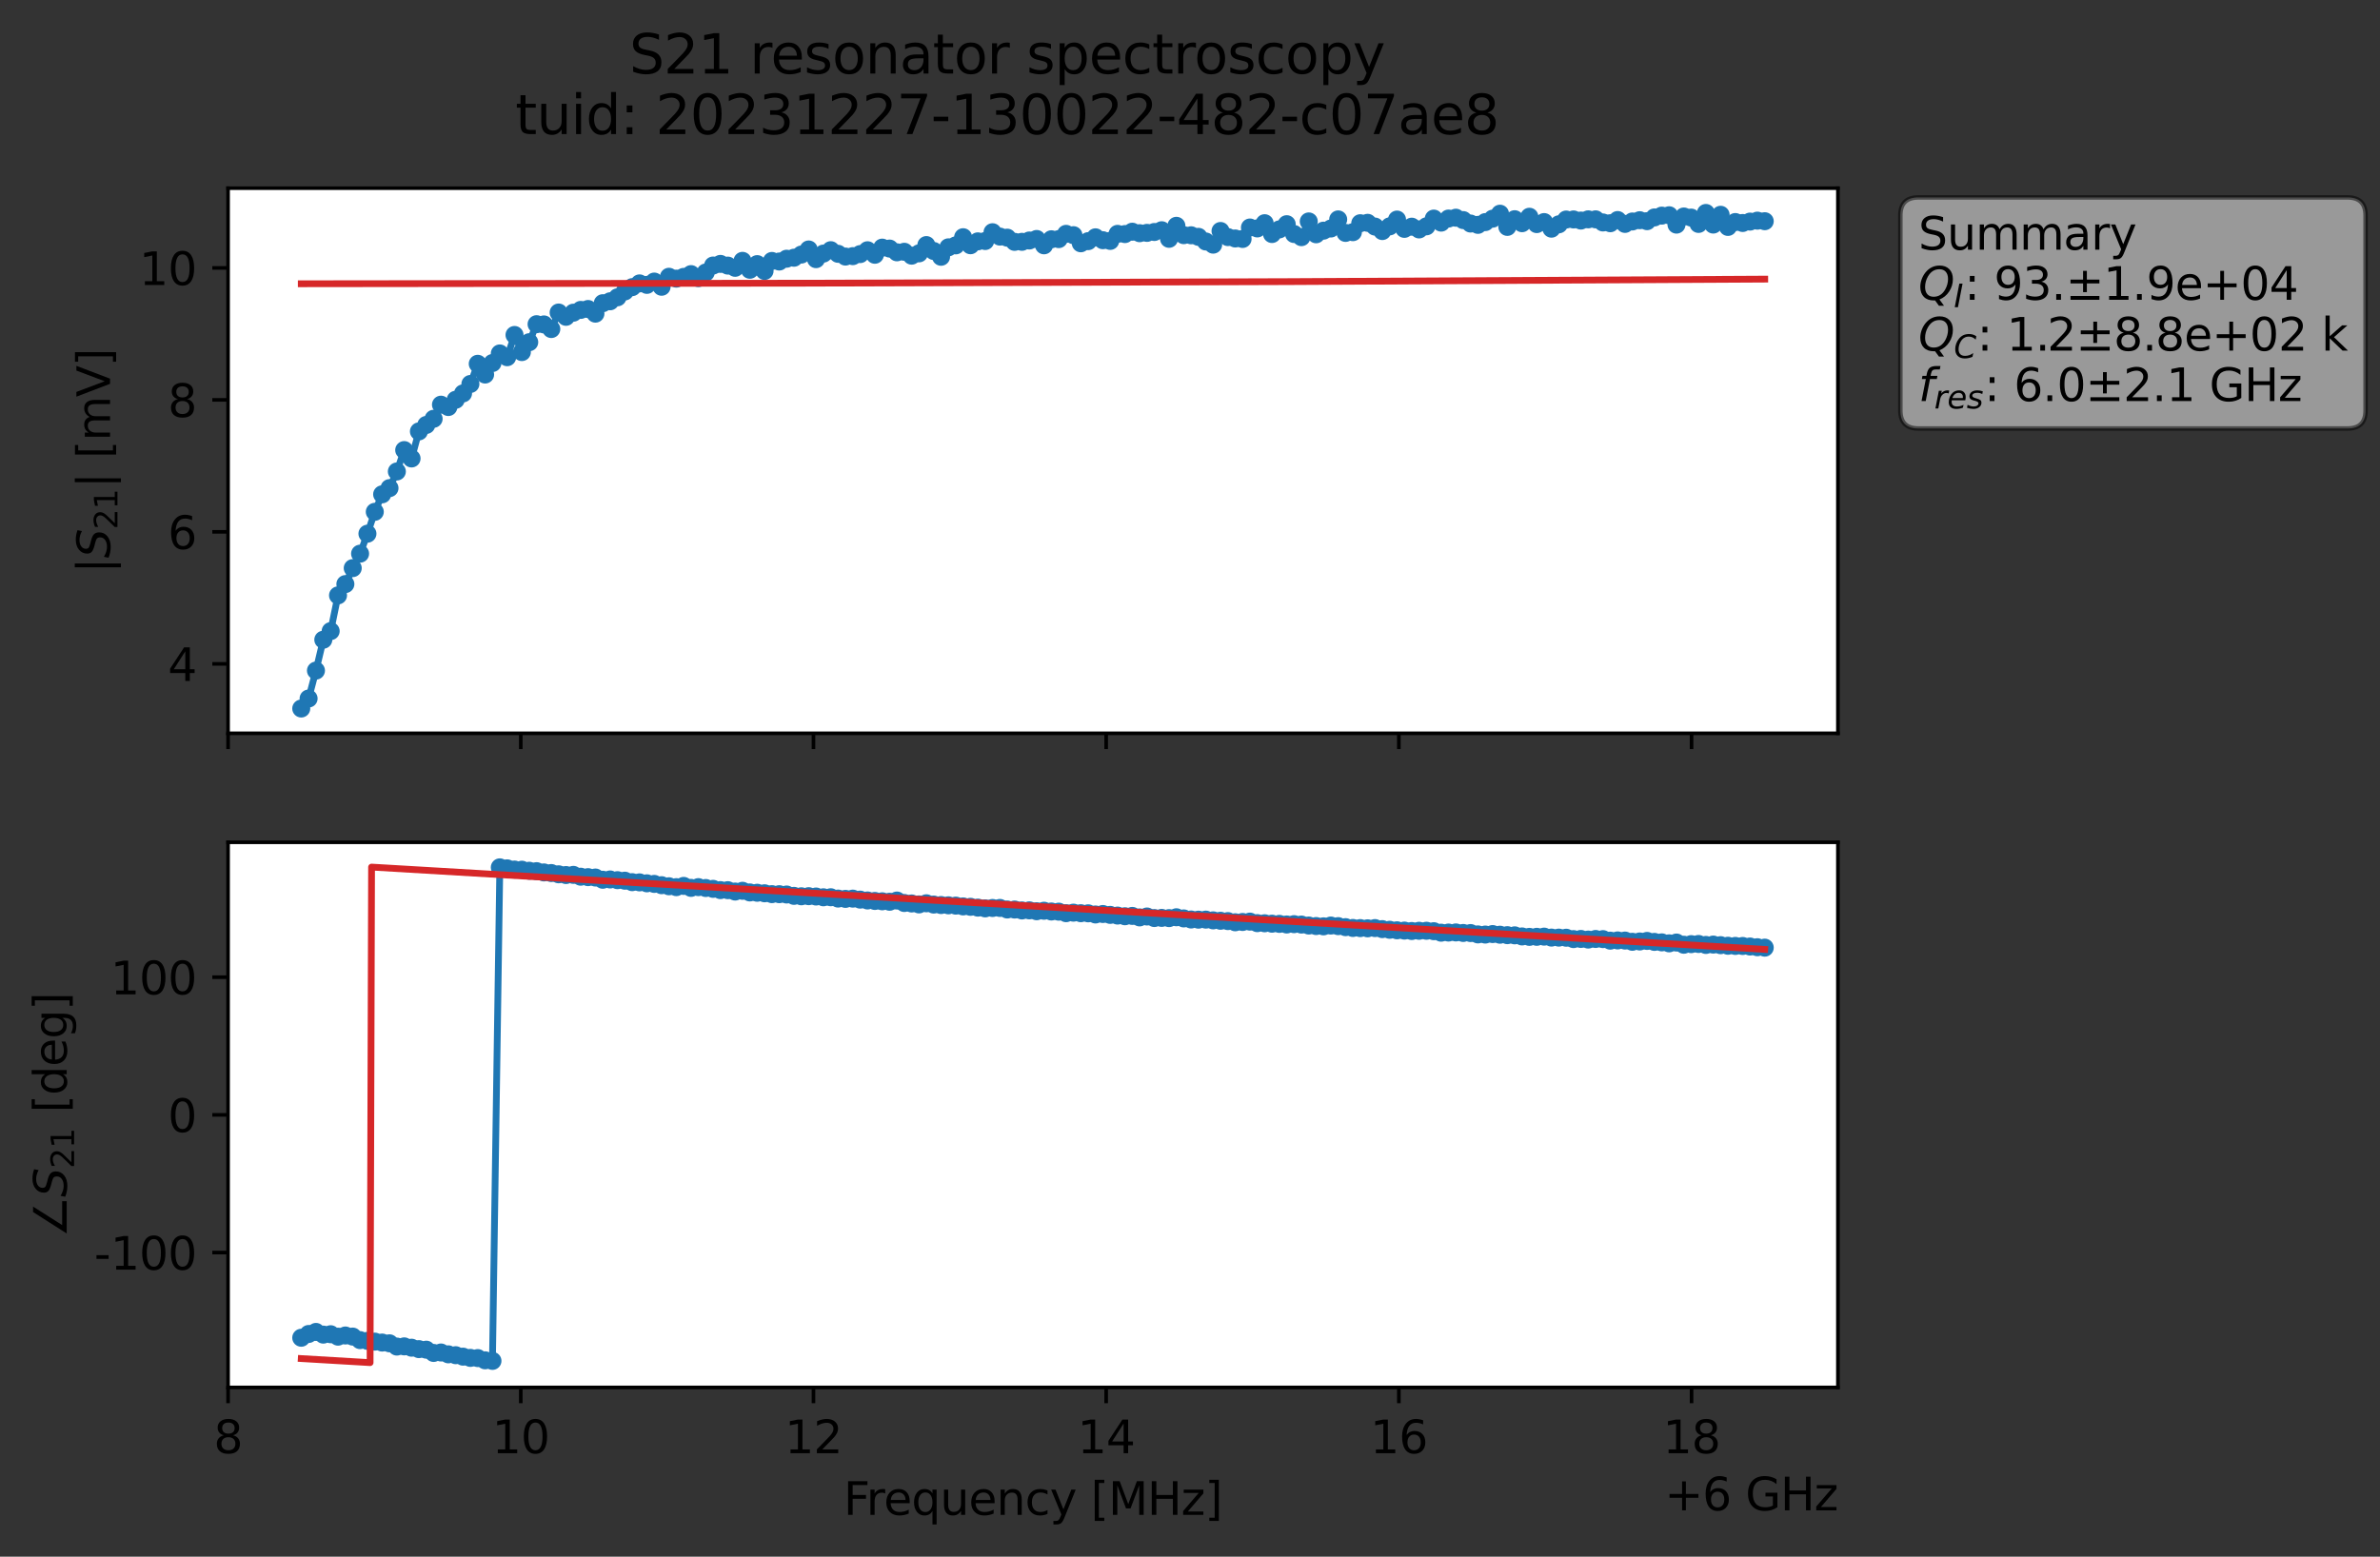 <?xml version="1.0" encoding="utf-8" standalone="no"?>
<!DOCTYPE svg PUBLIC "-//W3C//DTD SVG 1.1//EN"
  "http://www.w3.org/Graphics/SVG/1.1/DTD/svg11.dtd">
<svg xmlns:xlink="http://www.w3.org/1999/xlink" width="527.971pt" height="345.428pt" viewBox="0 0 527.971 345.428" xmlns="http://www.w3.org/2000/svg" version="1.1">
 <rect x="0" y="0" width="527.971" height="345.428" fill="#333333" stroke="none"/>
 <defs>
  <style type="text/css">*{stroke-linejoin: round; stroke-linecap: butt}</style>
 </defs>
 <g id="figure_1">
  <g id="patch_1">
   <path d="M 0 345.428 
L 527.971 345.428 
L 527.971 -0 
L 0 -0 
L 0 345.428 
z
" style="fill: none; opacity: 0"/>
  </g>
  <g id="axes_1">
   <g id="patch_2">
    <path d="M 50.595 162.72 
L 407.715 162.72 
L 407.715 41.76 
L 50.595 41.76 
z
" style="fill: #ffffff"/>
   </g>
   <g id="matplotlib.axis_1">
    <g id="xtick_1">
     <g id="line2d_1">
      <defs>
       <path id="m3bdfab05e3" d="M 0 0 
L 0 3.5 
" style="stroke: #000000; stroke-width: 0.8"/>
      </defs>
      <g>
       <use xlink:href="#m3bdfab05e3" x="50.595" y="162.72" style="stroke: #000000; stroke-width: 0.8"/>
      </g>
     </g>
    </g>
    <g id="xtick_2">
     <g id="line2d_2">
      <g>
       <use xlink:href="#m3bdfab05e3" x="115.526" y="162.72" style="stroke: #000000; stroke-width: 0.8"/>
      </g>
     </g>
    </g>
    <g id="xtick_3">
     <g id="line2d_3">
      <g>
       <use xlink:href="#m3bdfab05e3" x="180.457" y="162.72" style="stroke: #000000; stroke-width: 0.8"/>
      </g>
     </g>
    </g>
    <g id="xtick_4">
     <g id="line2d_4">
      <g>
       <use xlink:href="#m3bdfab05e3" x="245.388" y="162.72" style="stroke: #000000; stroke-width: 0.8"/>
      </g>
     </g>
    </g>
    <g id="xtick_5">
     <g id="line2d_5">
      <g>
       <use xlink:href="#m3bdfab05e3" x="310.319" y="162.72" style="stroke: #000000; stroke-width: 0.8"/>
      </g>
     </g>
    </g>
    <g id="xtick_6">
     <g id="line2d_6">
      <g>
       <use xlink:href="#m3bdfab05e3" x="375.25" y="162.72" style="stroke: #000000; stroke-width: 0.8"/>
      </g>
     </g>
    </g>
   </g>
   <g id="matplotlib.axis_2">
    <g id="ytick_1">
     <g id="line2d_7">
      <defs>
       <path id="m229099f691" d="M 0 0 
L -3.5 0 
" style="stroke: #000000; stroke-width: 0.8"/>
      </defs>
      <g>
       <use xlink:href="#m229099f691" x="50.595" y="147.314" style="stroke: #000000; stroke-width: 0.8"/>
      </g>
     </g>
     <g id="text_1">
      <!-- 4 -->
      <g transform="translate(37.233 151.114) scale(0.1 -0.1)">
       <defs>
        <path id="DejaVuSans-34" d="M 2419 4116 
L 825 1625 
L 2419 1625 
L 2419 4116 
z
M 2253 4666 
L 3047 4666 
L 3047 1625 
L 3713 1625 
L 3713 1100 
L 3047 1100 
L 3047 0 
L 2419 0 
L 2419 1100 
L 313 1100 
L 313 1709 
L 2253 4666 
z
" transform="scale(0.016)"/>
       </defs>
       <use xlink:href="#DejaVuSans-34"/>
      </g>
     </g>
    </g>
    <g id="ytick_2">
     <g id="line2d_8">
      <g>
       <use xlink:href="#m229099f691" x="50.595" y="118.024" style="stroke: #000000; stroke-width: 0.8"/>
      </g>
     </g>
     <g id="text_2">
      <!-- 6 -->
      <g transform="translate(37.233 121.824) scale(0.1 -0.1)">
       <defs>
        <path id="DejaVuSans-36" d="M 2113 2584 
Q 1688 2584 1439 2293 
Q 1191 2003 1191 1497 
Q 1191 994 1439 701 
Q 1688 409 2113 409 
Q 2538 409 2786 701 
Q 3034 994 3034 1497 
Q 3034 2003 2786 2293 
Q 2538 2584 2113 2584 
z
M 3366 4563 
L 3366 3988 
Q 3128 4100 2886 4159 
Q 2644 4219 2406 4219 
Q 1781 4219 1451 3797 
Q 1122 3375 1075 2522 
Q 1259 2794 1537 2939 
Q 1816 3084 2150 3084 
Q 2853 3084 3261 2657 
Q 3669 2231 3669 1497 
Q 3669 778 3244 343 
Q 2819 -91 2113 -91 
Q 1303 -91 875 529 
Q 447 1150 447 2328 
Q 447 3434 972 4092 
Q 1497 4750 2381 4750 
Q 2619 4750 2861 4703 
Q 3103 4656 3366 4563 
z
" transform="scale(0.016)"/>
       </defs>
       <use xlink:href="#DejaVuSans-36"/>
      </g>
     </g>
    </g>
    <g id="ytick_3">
     <g id="line2d_9">
      <g>
       <use xlink:href="#m229099f691" x="50.595" y="88.734" style="stroke: #000000; stroke-width: 0.8"/>
      </g>
     </g>
     <g id="text_3">
      <!-- 8 -->
      <g transform="translate(37.233 92.533) scale(0.1 -0.1)">
       <defs>
        <path id="DejaVuSans-38" d="M 2034 2216 
Q 1584 2216 1326 1975 
Q 1069 1734 1069 1313 
Q 1069 891 1326 650 
Q 1584 409 2034 409 
Q 2484 409 2743 651 
Q 3003 894 3003 1313 
Q 3003 1734 2745 1975 
Q 2488 2216 2034 2216 
z
M 1403 2484 
Q 997 2584 770 2862 
Q 544 3141 544 3541 
Q 544 4100 942 4425 
Q 1341 4750 2034 4750 
Q 2731 4750 3128 4425 
Q 3525 4100 3525 3541 
Q 3525 3141 3298 2862 
Q 3072 2584 2669 2484 
Q 3125 2378 3379 2068 
Q 3634 1759 3634 1313 
Q 3634 634 3220 271 
Q 2806 -91 2034 -91 
Q 1263 -91 848 271 
Q 434 634 434 1313 
Q 434 1759 690 2068 
Q 947 2378 1403 2484 
z
M 1172 3481 
Q 1172 3119 1398 2916 
Q 1625 2713 2034 2713 
Q 2441 2713 2670 2916 
Q 2900 3119 2900 3481 
Q 2900 3844 2670 4047 
Q 2441 4250 2034 4250 
Q 1625 4250 1398 4047 
Q 1172 3844 1172 3481 
z
" transform="scale(0.016)"/>
       </defs>
       <use xlink:href="#DejaVuSans-38"/>
      </g>
     </g>
    </g>
    <g id="ytick_4">
     <g id="line2d_10">
      <g>
       <use xlink:href="#m229099f691" x="50.595" y="59.444" style="stroke: #000000; stroke-width: 0.8"/>
      </g>
     </g>
     <g id="text_4">
      <!-- 10 -->
      <g transform="translate(30.87 63.243) scale(0.1 -0.1)">
       <defs>
        <path id="DejaVuSans-31" d="M 794 531 
L 1825 531 
L 1825 4091 
L 703 3866 
L 703 4441 
L 1819 4666 
L 2450 4666 
L 2450 531 
L 3481 531 
L 3481 0 
L 794 0 
L 794 531 
z
" transform="scale(0.016)"/>
        <path id="DejaVuSans-30" d="M 2034 4250 
Q 1547 4250 1301 3770 
Q 1056 3291 1056 2328 
Q 1056 1369 1301 889 
Q 1547 409 2034 409 
Q 2525 409 2770 889 
Q 3016 1369 3016 2328 
Q 3016 3291 2770 3770 
Q 2525 4250 2034 4250 
z
M 2034 4750 
Q 2819 4750 3233 4129 
Q 3647 3509 3647 2328 
Q 3647 1150 3233 529 
Q 2819 -91 2034 -91 
Q 1250 -91 836 529 
Q 422 1150 422 2328 
Q 422 3509 836 4129 
Q 1250 4750 2034 4750 
z
" transform="scale(0.016)"/>
       </defs>
       <use xlink:href="#DejaVuSans-31"/>
       <use xlink:href="#DejaVuSans-30" x="63.623"/>
      </g>
     </g>
    </g>
    <g id="text_5">
     <!-- $|S_{21}|$ [mV] -->
     <g transform="translate(24.47 127.19) rotate(-90) scale(0.1 -0.1)">
      <defs>
       <path id="DejaVuSans-7c" d="M 1344 4891 
L 1344 -1509 
L 813 -1509 
L 813 4891 
L 1344 4891 
z
" transform="scale(0.016)"/>
       <path id="DejaVuSans-Oblique-53" d="M 3859 4513 
L 3738 3897 
Q 3422 4066 3111 4152 
Q 2800 4238 2509 4238 
Q 1944 4238 1609 3991 
Q 1275 3744 1275 3334 
Q 1275 3109 1398 2989 
Q 1522 2869 2034 2731 
L 2413 2638 
Q 3053 2472 3303 2217 
Q 3553 1963 3553 1503 
Q 3553 797 2998 353 
Q 2444 -91 1538 -91 
Q 1166 -91 791 -17 
Q 416 56 38 206 
L 166 856 
Q 513 641 861 531 
Q 1209 422 1556 422 
Q 2147 422 2503 684 
Q 2859 947 2859 1369 
Q 2859 1650 2717 1795 
Q 2575 1941 2106 2059 
L 1728 2156 
Q 1081 2325 845 2545 
Q 609 2766 609 3163 
Q 609 3859 1145 4304 
Q 1681 4750 2541 4750 
Q 2875 4750 3203 4690 
Q 3531 4631 3859 4513 
z
" transform="scale(0.016)"/>
       <path id="DejaVuSans-32" d="M 1228 531 
L 3431 531 
L 3431 0 
L 469 0 
L 469 531 
Q 828 903 1448 1529 
Q 2069 2156 2228 2338 
Q 2531 2678 2651 2914 
Q 2772 3150 2772 3378 
Q 2772 3750 2511 3984 
Q 2250 4219 1831 4219 
Q 1534 4219 1204 4116 
Q 875 4013 500 3803 
L 500 4441 
Q 881 4594 1212 4672 
Q 1544 4750 1819 4750 
Q 2544 4750 2975 4387 
Q 3406 4025 3406 3419 
Q 3406 3131 3298 2873 
Q 3191 2616 2906 2266 
Q 2828 2175 2409 1742 
Q 1991 1309 1228 531 
z
" transform="scale(0.016)"/>
       <path id="DejaVuSans-20" transform="scale(0.016)"/>
       <path id="DejaVuSans-5b" d="M 550 4863 
L 1875 4863 
L 1875 4416 
L 1125 4416 
L 1125 -397 
L 1875 -397 
L 1875 -844 
L 550 -844 
L 550 4863 
z
" transform="scale(0.016)"/>
       <path id="DejaVuSans-6d" d="M 3328 2828 
Q 3544 3216 3844 3400 
Q 4144 3584 4550 3584 
Q 5097 3584 5394 3201 
Q 5691 2819 5691 2113 
L 5691 0 
L 5113 0 
L 5113 2094 
Q 5113 2597 4934 2840 
Q 4756 3084 4391 3084 
Q 3944 3084 3684 2787 
Q 3425 2491 3425 1978 
L 3425 0 
L 2847 0 
L 2847 2094 
Q 2847 2600 2669 2842 
Q 2491 3084 2119 3084 
Q 1678 3084 1418 2786 
Q 1159 2488 1159 1978 
L 1159 0 
L 581 0 
L 581 3500 
L 1159 3500 
L 1159 2956 
Q 1356 3278 1631 3431 
Q 1906 3584 2284 3584 
Q 2666 3584 2933 3390 
Q 3200 3197 3328 2828 
z
" transform="scale(0.016)"/>
       <path id="DejaVuSans-56" d="M 1831 0 
L 50 4666 
L 709 4666 
L 2188 738 
L 3669 4666 
L 4325 4666 
L 2547 0 
L 1831 0 
z
" transform="scale(0.016)"/>
       <path id="DejaVuSans-5d" d="M 1947 4863 
L 1947 -844 
L 622 -844 
L 622 -397 
L 1369 -397 
L 1369 4416 
L 622 4416 
L 622 4863 
L 1947 4863 
z
" transform="scale(0.016)"/>
      </defs>
      <use xlink:href="#DejaVuSans-7c" transform="translate(0 0.578)"/>
      <use xlink:href="#DejaVuSans-Oblique-53" transform="translate(33.691 0.578)"/>
      <use xlink:href="#DejaVuSans-32" transform="translate(97.168 -15.828) scale(0.7)"/>
      <use xlink:href="#DejaVuSans-31" transform="translate(141.704 -15.828) scale(0.7)"/>
      <use xlink:href="#DejaVuSans-7c" transform="translate(188.975 0.578)"/>
      <use xlink:href="#DejaVuSans-20" transform="translate(222.666 0.578)"/>
      <use xlink:href="#DejaVuSans-5b" transform="translate(254.453 0.578)"/>
      <use xlink:href="#DejaVuSans-6d" transform="translate(293.467 0.578)"/>
      <use xlink:href="#DejaVuSans-56" transform="translate(390.879 0.578)"/>
      <use xlink:href="#DejaVuSans-5d" transform="translate(459.287 0.578)"/>
     </g>
    </g>
   </g>
   <g id="line2d_11">
    <path d="M 66.828 157.222 
L 68.459 155.004 
L 70.091 148.808 
L 71.722 141.954 
L 73.354 140.049 
L 74.985 132.119 
L 76.617 129.61 
L 78.248 126.068 
L 79.879 122.863 
L 81.511 118.429 
L 83.142 113.577 
L 84.774 109.694 
L 86.405 108.316 
L 88.037 104.624 
L 89.668 99.874 
L 91.299 101.734 
L 92.931 95.731 
L 96.194 92.929 
L 97.825 89.801 
L 99.457 90.32 
L 101.088 88.712 
L 102.719 87.296 
L 104.351 85.206 
L 105.982 80.728 
L 107.614 83.109 
L 109.245 80.555 
L 110.877 78.431 
L 112.508 79.264 
L 114.14 74.331 
L 115.771 78.127 
L 117.402 75.937 
L 119.034 71.941 
L 120.665 71.991 
L 122.297 73.016 
L 123.928 69.352 
L 125.56 70.302 
L 127.191 69.387 
L 128.822 68.771 
L 130.454 68.569 
L 132.085 69.599 
L 133.717 67.283 
L 135.348 66.854 
L 136.98 65.974 
L 138.611 64.67 
L 141.874 62.887 
L 143.505 63.214 
L 145.137 62.482 
L 146.768 63.631 
L 148.4 61.417 
L 150.031 61.829 
L 151.662 61.442 
L 153.294 60.829 
L 154.925 61.719 
L 156.557 60.472 
L 158.188 58.92 
L 159.82 58.56 
L 163.082 59.427 
L 164.714 57.885 
L 166.345 59.862 
L 167.977 58.61 
L 169.608 60.122 
L 171.24 57.907 
L 172.871 58.033 
L 174.502 57.41 
L 176.134 57.19 
L 177.765 56.49 
L 179.397 55.358 
L 181.028 57.507 
L 182.66 56.274 
L 184.291 55.518 
L 185.922 56.323 
L 187.554 56.934 
L 189.185 56.838 
L 190.817 56.385 
L 192.448 55.531 
L 194.08 56.532 
L 195.711 54.95 
L 197.342 55.158 
L 198.974 55.991 
L 200.605 55.87 
L 202.237 56.731 
L 203.868 56.222 
L 205.5 54.384 
L 208.762 56.979 
L 210.394 54.883 
L 212.025 54.447 
L 213.657 52.639 
L 215.288 54.419 
L 216.92 53.559 
L 218.551 53.483 
L 220.182 51.532 
L 221.814 52.503 
L 223.445 52.741 
L 225.077 53.669 
L 226.708 53.661 
L 229.971 53.029 
L 231.602 54.436 
L 233.234 53.096 
L 234.865 53.06 
L 236.497 51.892 
L 238.128 52.187 
L 239.76 53.985 
L 241.391 53.513 
L 243.022 52.662 
L 244.654 53.302 
L 246.285 53.454 
L 247.917 51.894 
L 249.548 51.942 
L 251.18 51.417 
L 252.811 51.747 
L 254.442 51.675 
L 256.074 51.481 
L 257.705 51.091 
L 259.337 52.992 
L 260.968 50.109 
L 262.6 52.182 
L 264.231 52.21 
L 265.862 52.558 
L 267.494 53.59 
L 269.125 54.287 
L 270.757 51.257 
L 272.388 52.611 
L 274.02 52.919 
L 275.651 53.026 
L 277.282 50.486 
L 278.914 50.688 
L 280.545 49.53 
L 282.177 51.93 
L 285.44 49.75 
L 287.071 51.927 
L 288.703 52.625 
L 290.334 49.137 
L 291.965 51.989 
L 293.597 51.184 
L 295.228 50.708 
L 296.86 48.686 
L 298.491 51.682 
L 300.123 51.521 
L 301.754 49.534 
L 303.385 49.444 
L 305.017 50.276 
L 306.648 51.273 
L 308.28 50.23 
L 309.911 48.721 
L 311.543 50.786 
L 313.174 50.302 
L 314.805 50.912 
L 316.437 50.22 
L 318.068 48.506 
L 319.7 49.4 
L 321.331 48.497 
L 322.963 48.309 
L 324.594 48.838 
L 326.225 49.604 
L 327.857 49.898 
L 329.488 49.285 
L 331.12 48.525 
L 332.751 47.422 
L 334.383 50.348 
L 336.014 48.644 
L 337.645 49.53 
L 339.277 48.099 
L 340.908 49.729 
L 342.54 49.278 
L 344.171 50.742 
L 347.434 48.715 
L 349.065 48.696 
L 350.697 48.942 
L 352.328 48.674 
L 353.96 48.675 
L 355.591 49.364 
L 357.223 49.536 
L 358.854 48.825 
L 360.485 49.684 
L 362.117 49.148 
L 363.748 48.865 
L 365.38 49.077 
L 367.011 48.25 
L 368.643 47.849 
L 370.274 47.769 
L 371.905 49.843 
L 373.537 48.042 
L 375.168 48.286 
L 376.8 49.69 
L 378.431 47.258 
L 380.063 49.831 
L 381.694 47.662 
L 383.325 50.354 
L 384.957 49.271 
L 386.588 49.482 
L 389.851 48.963 
L 391.483 49.088 
L 391.483 49.088 
" clip-path="url(#paf5e225735)" style="fill: none; stroke: #1f77b4; stroke-width: 1.5; stroke-linecap: square"/>
    <defs>
     <path id="m093c4ab4dc" d="M 0 1.5 
C 0.398 1.5 0.779 1.342 1.061 1.061 
C 1.342 0.779 1.5 0.398 1.5 0 
C 1.5 -0.398 1.342 -0.779 1.061 -1.061 
C 0.779 -1.342 0.398 -1.5 0 -1.5 
C -0.398 -1.5 -0.779 -1.342 -1.061 -1.061 
C -1.342 -0.779 -1.5 -0.398 -1.5 0 
C -1.5 0.398 -1.342 0.779 -1.061 1.061 
C -0.779 1.342 -0.398 1.5 0 1.5 
z
" style="stroke: #1f77b4"/>
    </defs>
    <g clip-path="url(#paf5e225735)">
     <use xlink:href="#m093c4ab4dc" x="66.828" y="157.222" style="fill: #1f77b4; stroke: #1f77b4"/>
     <use xlink:href="#m093c4ab4dc" x="68.459" y="155.004" style="fill: #1f77b4; stroke: #1f77b4"/>
     <use xlink:href="#m093c4ab4dc" x="70.091" y="148.808" style="fill: #1f77b4; stroke: #1f77b4"/>
     <use xlink:href="#m093c4ab4dc" x="71.722" y="141.954" style="fill: #1f77b4; stroke: #1f77b4"/>
     <use xlink:href="#m093c4ab4dc" x="73.354" y="140.049" style="fill: #1f77b4; stroke: #1f77b4"/>
     <use xlink:href="#m093c4ab4dc" x="74.985" y="132.119" style="fill: #1f77b4; stroke: #1f77b4"/>
     <use xlink:href="#m093c4ab4dc" x="76.617" y="129.61" style="fill: #1f77b4; stroke: #1f77b4"/>
     <use xlink:href="#m093c4ab4dc" x="78.248" y="126.068" style="fill: #1f77b4; stroke: #1f77b4"/>
     <use xlink:href="#m093c4ab4dc" x="79.879" y="122.863" style="fill: #1f77b4; stroke: #1f77b4"/>
     <use xlink:href="#m093c4ab4dc" x="81.511" y="118.429" style="fill: #1f77b4; stroke: #1f77b4"/>
     <use xlink:href="#m093c4ab4dc" x="83.142" y="113.577" style="fill: #1f77b4; stroke: #1f77b4"/>
     <use xlink:href="#m093c4ab4dc" x="84.774" y="109.694" style="fill: #1f77b4; stroke: #1f77b4"/>
     <use xlink:href="#m093c4ab4dc" x="86.405" y="108.316" style="fill: #1f77b4; stroke: #1f77b4"/>
     <use xlink:href="#m093c4ab4dc" x="88.037" y="104.624" style="fill: #1f77b4; stroke: #1f77b4"/>
     <use xlink:href="#m093c4ab4dc" x="89.668" y="99.874" style="fill: #1f77b4; stroke: #1f77b4"/>
     <use xlink:href="#m093c4ab4dc" x="91.299" y="101.734" style="fill: #1f77b4; stroke: #1f77b4"/>
     <use xlink:href="#m093c4ab4dc" x="92.931" y="95.731" style="fill: #1f77b4; stroke: #1f77b4"/>
     <use xlink:href="#m093c4ab4dc" x="94.562" y="94.298" style="fill: #1f77b4; stroke: #1f77b4"/>
     <use xlink:href="#m093c4ab4dc" x="96.194" y="92.929" style="fill: #1f77b4; stroke: #1f77b4"/>
     <use xlink:href="#m093c4ab4dc" x="97.825" y="89.801" style="fill: #1f77b4; stroke: #1f77b4"/>
     <use xlink:href="#m093c4ab4dc" x="99.457" y="90.32" style="fill: #1f77b4; stroke: #1f77b4"/>
     <use xlink:href="#m093c4ab4dc" x="101.088" y="88.712" style="fill: #1f77b4; stroke: #1f77b4"/>
     <use xlink:href="#m093c4ab4dc" x="102.719" y="87.296" style="fill: #1f77b4; stroke: #1f77b4"/>
     <use xlink:href="#m093c4ab4dc" x="104.351" y="85.206" style="fill: #1f77b4; stroke: #1f77b4"/>
     <use xlink:href="#m093c4ab4dc" x="105.982" y="80.728" style="fill: #1f77b4; stroke: #1f77b4"/>
     <use xlink:href="#m093c4ab4dc" x="107.614" y="83.109" style="fill: #1f77b4; stroke: #1f77b4"/>
     <use xlink:href="#m093c4ab4dc" x="109.245" y="80.555" style="fill: #1f77b4; stroke: #1f77b4"/>
     <use xlink:href="#m093c4ab4dc" x="110.877" y="78.431" style="fill: #1f77b4; stroke: #1f77b4"/>
     <use xlink:href="#m093c4ab4dc" x="112.508" y="79.264" style="fill: #1f77b4; stroke: #1f77b4"/>
     <use xlink:href="#m093c4ab4dc" x="114.14" y="74.331" style="fill: #1f77b4; stroke: #1f77b4"/>
     <use xlink:href="#m093c4ab4dc" x="115.771" y="78.127" style="fill: #1f77b4; stroke: #1f77b4"/>
     <use xlink:href="#m093c4ab4dc" x="117.402" y="75.937" style="fill: #1f77b4; stroke: #1f77b4"/>
     <use xlink:href="#m093c4ab4dc" x="119.034" y="71.941" style="fill: #1f77b4; stroke: #1f77b4"/>
     <use xlink:href="#m093c4ab4dc" x="120.665" y="71.991" style="fill: #1f77b4; stroke: #1f77b4"/>
     <use xlink:href="#m093c4ab4dc" x="122.297" y="73.016" style="fill: #1f77b4; stroke: #1f77b4"/>
     <use xlink:href="#m093c4ab4dc" x="123.928" y="69.352" style="fill: #1f77b4; stroke: #1f77b4"/>
     <use xlink:href="#m093c4ab4dc" x="125.56" y="70.302" style="fill: #1f77b4; stroke: #1f77b4"/>
     <use xlink:href="#m093c4ab4dc" x="127.191" y="69.387" style="fill: #1f77b4; stroke: #1f77b4"/>
     <use xlink:href="#m093c4ab4dc" x="128.822" y="68.771" style="fill: #1f77b4; stroke: #1f77b4"/>
     <use xlink:href="#m093c4ab4dc" x="130.454" y="68.569" style="fill: #1f77b4; stroke: #1f77b4"/>
     <use xlink:href="#m093c4ab4dc" x="132.085" y="69.599" style="fill: #1f77b4; stroke: #1f77b4"/>
     <use xlink:href="#m093c4ab4dc" x="133.717" y="67.283" style="fill: #1f77b4; stroke: #1f77b4"/>
     <use xlink:href="#m093c4ab4dc" x="135.348" y="66.854" style="fill: #1f77b4; stroke: #1f77b4"/>
     <use xlink:href="#m093c4ab4dc" x="136.98" y="65.974" style="fill: #1f77b4; stroke: #1f77b4"/>
     <use xlink:href="#m093c4ab4dc" x="138.611" y="64.67" style="fill: #1f77b4; stroke: #1f77b4"/>
     <use xlink:href="#m093c4ab4dc" x="140.242" y="63.717" style="fill: #1f77b4; stroke: #1f77b4"/>
     <use xlink:href="#m093c4ab4dc" x="141.874" y="62.887" style="fill: #1f77b4; stroke: #1f77b4"/>
     <use xlink:href="#m093c4ab4dc" x="143.505" y="63.214" style="fill: #1f77b4; stroke: #1f77b4"/>
     <use xlink:href="#m093c4ab4dc" x="145.137" y="62.482" style="fill: #1f77b4; stroke: #1f77b4"/>
     <use xlink:href="#m093c4ab4dc" x="146.768" y="63.631" style="fill: #1f77b4; stroke: #1f77b4"/>
     <use xlink:href="#m093c4ab4dc" x="148.4" y="61.417" style="fill: #1f77b4; stroke: #1f77b4"/>
     <use xlink:href="#m093c4ab4dc" x="150.031" y="61.829" style="fill: #1f77b4; stroke: #1f77b4"/>
     <use xlink:href="#m093c4ab4dc" x="151.662" y="61.442" style="fill: #1f77b4; stroke: #1f77b4"/>
     <use xlink:href="#m093c4ab4dc" x="153.294" y="60.829" style="fill: #1f77b4; stroke: #1f77b4"/>
     <use xlink:href="#m093c4ab4dc" x="154.925" y="61.719" style="fill: #1f77b4; stroke: #1f77b4"/>
     <use xlink:href="#m093c4ab4dc" x="156.557" y="60.472" style="fill: #1f77b4; stroke: #1f77b4"/>
     <use xlink:href="#m093c4ab4dc" x="158.188" y="58.92" style="fill: #1f77b4; stroke: #1f77b4"/>
     <use xlink:href="#m093c4ab4dc" x="159.82" y="58.56" style="fill: #1f77b4; stroke: #1f77b4"/>
     <use xlink:href="#m093c4ab4dc" x="161.451" y="58.937" style="fill: #1f77b4; stroke: #1f77b4"/>
     <use xlink:href="#m093c4ab4dc" x="163.082" y="59.427" style="fill: #1f77b4; stroke: #1f77b4"/>
     <use xlink:href="#m093c4ab4dc" x="164.714" y="57.885" style="fill: #1f77b4; stroke: #1f77b4"/>
     <use xlink:href="#m093c4ab4dc" x="166.345" y="59.862" style="fill: #1f77b4; stroke: #1f77b4"/>
     <use xlink:href="#m093c4ab4dc" x="167.977" y="58.61" style="fill: #1f77b4; stroke: #1f77b4"/>
     <use xlink:href="#m093c4ab4dc" x="169.608" y="60.122" style="fill: #1f77b4; stroke: #1f77b4"/>
     <use xlink:href="#m093c4ab4dc" x="171.24" y="57.907" style="fill: #1f77b4; stroke: #1f77b4"/>
     <use xlink:href="#m093c4ab4dc" x="172.871" y="58.033" style="fill: #1f77b4; stroke: #1f77b4"/>
     <use xlink:href="#m093c4ab4dc" x="174.502" y="57.41" style="fill: #1f77b4; stroke: #1f77b4"/>
     <use xlink:href="#m093c4ab4dc" x="176.134" y="57.19" style="fill: #1f77b4; stroke: #1f77b4"/>
     <use xlink:href="#m093c4ab4dc" x="177.765" y="56.49" style="fill: #1f77b4; stroke: #1f77b4"/>
     <use xlink:href="#m093c4ab4dc" x="179.397" y="55.358" style="fill: #1f77b4; stroke: #1f77b4"/>
     <use xlink:href="#m093c4ab4dc" x="181.028" y="57.507" style="fill: #1f77b4; stroke: #1f77b4"/>
     <use xlink:href="#m093c4ab4dc" x="182.66" y="56.274" style="fill: #1f77b4; stroke: #1f77b4"/>
     <use xlink:href="#m093c4ab4dc" x="184.291" y="55.518" style="fill: #1f77b4; stroke: #1f77b4"/>
     <use xlink:href="#m093c4ab4dc" x="185.922" y="56.323" style="fill: #1f77b4; stroke: #1f77b4"/>
     <use xlink:href="#m093c4ab4dc" x="187.554" y="56.934" style="fill: #1f77b4; stroke: #1f77b4"/>
     <use xlink:href="#m093c4ab4dc" x="189.185" y="56.838" style="fill: #1f77b4; stroke: #1f77b4"/>
     <use xlink:href="#m093c4ab4dc" x="190.817" y="56.385" style="fill: #1f77b4; stroke: #1f77b4"/>
     <use xlink:href="#m093c4ab4dc" x="192.448" y="55.531" style="fill: #1f77b4; stroke: #1f77b4"/>
     <use xlink:href="#m093c4ab4dc" x="194.08" y="56.532" style="fill: #1f77b4; stroke: #1f77b4"/>
     <use xlink:href="#m093c4ab4dc" x="195.711" y="54.95" style="fill: #1f77b4; stroke: #1f77b4"/>
     <use xlink:href="#m093c4ab4dc" x="197.342" y="55.158" style="fill: #1f77b4; stroke: #1f77b4"/>
     <use xlink:href="#m093c4ab4dc" x="198.974" y="55.991" style="fill: #1f77b4; stroke: #1f77b4"/>
     <use xlink:href="#m093c4ab4dc" x="200.605" y="55.87" style="fill: #1f77b4; stroke: #1f77b4"/>
     <use xlink:href="#m093c4ab4dc" x="202.237" y="56.731" style="fill: #1f77b4; stroke: #1f77b4"/>
     <use xlink:href="#m093c4ab4dc" x="203.868" y="56.222" style="fill: #1f77b4; stroke: #1f77b4"/>
     <use xlink:href="#m093c4ab4dc" x="205.5" y="54.384" style="fill: #1f77b4; stroke: #1f77b4"/>
     <use xlink:href="#m093c4ab4dc" x="207.131" y="55.695" style="fill: #1f77b4; stroke: #1f77b4"/>
     <use xlink:href="#m093c4ab4dc" x="208.762" y="56.979" style="fill: #1f77b4; stroke: #1f77b4"/>
     <use xlink:href="#m093c4ab4dc" x="210.394" y="54.883" style="fill: #1f77b4; stroke: #1f77b4"/>
     <use xlink:href="#m093c4ab4dc" x="212.025" y="54.447" style="fill: #1f77b4; stroke: #1f77b4"/>
     <use xlink:href="#m093c4ab4dc" x="213.657" y="52.639" style="fill: #1f77b4; stroke: #1f77b4"/>
     <use xlink:href="#m093c4ab4dc" x="215.288" y="54.419" style="fill: #1f77b4; stroke: #1f77b4"/>
     <use xlink:href="#m093c4ab4dc" x="216.92" y="53.559" style="fill: #1f77b4; stroke: #1f77b4"/>
     <use xlink:href="#m093c4ab4dc" x="218.551" y="53.483" style="fill: #1f77b4; stroke: #1f77b4"/>
     <use xlink:href="#m093c4ab4dc" x="220.182" y="51.532" style="fill: #1f77b4; stroke: #1f77b4"/>
     <use xlink:href="#m093c4ab4dc" x="221.814" y="52.503" style="fill: #1f77b4; stroke: #1f77b4"/>
     <use xlink:href="#m093c4ab4dc" x="223.445" y="52.741" style="fill: #1f77b4; stroke: #1f77b4"/>
     <use xlink:href="#m093c4ab4dc" x="225.077" y="53.669" style="fill: #1f77b4; stroke: #1f77b4"/>
     <use xlink:href="#m093c4ab4dc" x="226.708" y="53.661" style="fill: #1f77b4; stroke: #1f77b4"/>
     <use xlink:href="#m093c4ab4dc" x="228.34" y="53.367" style="fill: #1f77b4; stroke: #1f77b4"/>
     <use xlink:href="#m093c4ab4dc" x="229.971" y="53.029" style="fill: #1f77b4; stroke: #1f77b4"/>
     <use xlink:href="#m093c4ab4dc" x="231.602" y="54.436" style="fill: #1f77b4; stroke: #1f77b4"/>
     <use xlink:href="#m093c4ab4dc" x="233.234" y="53.096" style="fill: #1f77b4; stroke: #1f77b4"/>
     <use xlink:href="#m093c4ab4dc" x="234.865" y="53.06" style="fill: #1f77b4; stroke: #1f77b4"/>
     <use xlink:href="#m093c4ab4dc" x="236.497" y="51.892" style="fill: #1f77b4; stroke: #1f77b4"/>
     <use xlink:href="#m093c4ab4dc" x="238.128" y="52.187" style="fill: #1f77b4; stroke: #1f77b4"/>
     <use xlink:href="#m093c4ab4dc" x="239.76" y="53.985" style="fill: #1f77b4; stroke: #1f77b4"/>
     <use xlink:href="#m093c4ab4dc" x="241.391" y="53.513" style="fill: #1f77b4; stroke: #1f77b4"/>
     <use xlink:href="#m093c4ab4dc" x="243.022" y="52.662" style="fill: #1f77b4; stroke: #1f77b4"/>
     <use xlink:href="#m093c4ab4dc" x="244.654" y="53.302" style="fill: #1f77b4; stroke: #1f77b4"/>
     <use xlink:href="#m093c4ab4dc" x="246.285" y="53.454" style="fill: #1f77b4; stroke: #1f77b4"/>
     <use xlink:href="#m093c4ab4dc" x="247.917" y="51.894" style="fill: #1f77b4; stroke: #1f77b4"/>
     <use xlink:href="#m093c4ab4dc" x="249.548" y="51.942" style="fill: #1f77b4; stroke: #1f77b4"/>
     <use xlink:href="#m093c4ab4dc" x="251.18" y="51.417" style="fill: #1f77b4; stroke: #1f77b4"/>
     <use xlink:href="#m093c4ab4dc" x="252.811" y="51.747" style="fill: #1f77b4; stroke: #1f77b4"/>
     <use xlink:href="#m093c4ab4dc" x="254.442" y="51.675" style="fill: #1f77b4; stroke: #1f77b4"/>
     <use xlink:href="#m093c4ab4dc" x="256.074" y="51.481" style="fill: #1f77b4; stroke: #1f77b4"/>
     <use xlink:href="#m093c4ab4dc" x="257.705" y="51.091" style="fill: #1f77b4; stroke: #1f77b4"/>
     <use xlink:href="#m093c4ab4dc" x="259.337" y="52.992" style="fill: #1f77b4; stroke: #1f77b4"/>
     <use xlink:href="#m093c4ab4dc" x="260.968" y="50.109" style="fill: #1f77b4; stroke: #1f77b4"/>
     <use xlink:href="#m093c4ab4dc" x="262.6" y="52.182" style="fill: #1f77b4; stroke: #1f77b4"/>
     <use xlink:href="#m093c4ab4dc" x="264.231" y="52.21" style="fill: #1f77b4; stroke: #1f77b4"/>
     <use xlink:href="#m093c4ab4dc" x="265.862" y="52.558" style="fill: #1f77b4; stroke: #1f77b4"/>
     <use xlink:href="#m093c4ab4dc" x="267.494" y="53.59" style="fill: #1f77b4; stroke: #1f77b4"/>
     <use xlink:href="#m093c4ab4dc" x="269.125" y="54.287" style="fill: #1f77b4; stroke: #1f77b4"/>
     <use xlink:href="#m093c4ab4dc" x="270.757" y="51.257" style="fill: #1f77b4; stroke: #1f77b4"/>
     <use xlink:href="#m093c4ab4dc" x="272.388" y="52.611" style="fill: #1f77b4; stroke: #1f77b4"/>
     <use xlink:href="#m093c4ab4dc" x="274.02" y="52.919" style="fill: #1f77b4; stroke: #1f77b4"/>
     <use xlink:href="#m093c4ab4dc" x="275.651" y="53.026" style="fill: #1f77b4; stroke: #1f77b4"/>
     <use xlink:href="#m093c4ab4dc" x="277.282" y="50.486" style="fill: #1f77b4; stroke: #1f77b4"/>
     <use xlink:href="#m093c4ab4dc" x="278.914" y="50.688" style="fill: #1f77b4; stroke: #1f77b4"/>
     <use xlink:href="#m093c4ab4dc" x="280.545" y="49.53" style="fill: #1f77b4; stroke: #1f77b4"/>
     <use xlink:href="#m093c4ab4dc" x="282.177" y="51.93" style="fill: #1f77b4; stroke: #1f77b4"/>
     <use xlink:href="#m093c4ab4dc" x="283.808" y="50.901" style="fill: #1f77b4; stroke: #1f77b4"/>
     <use xlink:href="#m093c4ab4dc" x="285.44" y="49.75" style="fill: #1f77b4; stroke: #1f77b4"/>
     <use xlink:href="#m093c4ab4dc" x="287.071" y="51.927" style="fill: #1f77b4; stroke: #1f77b4"/>
     <use xlink:href="#m093c4ab4dc" x="288.703" y="52.625" style="fill: #1f77b4; stroke: #1f77b4"/>
     <use xlink:href="#m093c4ab4dc" x="290.334" y="49.137" style="fill: #1f77b4; stroke: #1f77b4"/>
     <use xlink:href="#m093c4ab4dc" x="291.965" y="51.989" style="fill: #1f77b4; stroke: #1f77b4"/>
     <use xlink:href="#m093c4ab4dc" x="293.597" y="51.184" style="fill: #1f77b4; stroke: #1f77b4"/>
     <use xlink:href="#m093c4ab4dc" x="295.228" y="50.708" style="fill: #1f77b4; stroke: #1f77b4"/>
     <use xlink:href="#m093c4ab4dc" x="296.86" y="48.686" style="fill: #1f77b4; stroke: #1f77b4"/>
     <use xlink:href="#m093c4ab4dc" x="298.491" y="51.682" style="fill: #1f77b4; stroke: #1f77b4"/>
     <use xlink:href="#m093c4ab4dc" x="300.123" y="51.521" style="fill: #1f77b4; stroke: #1f77b4"/>
     <use xlink:href="#m093c4ab4dc" x="301.754" y="49.534" style="fill: #1f77b4; stroke: #1f77b4"/>
     <use xlink:href="#m093c4ab4dc" x="303.385" y="49.444" style="fill: #1f77b4; stroke: #1f77b4"/>
     <use xlink:href="#m093c4ab4dc" x="305.017" y="50.276" style="fill: #1f77b4; stroke: #1f77b4"/>
     <use xlink:href="#m093c4ab4dc" x="306.648" y="51.273" style="fill: #1f77b4; stroke: #1f77b4"/>
     <use xlink:href="#m093c4ab4dc" x="308.28" y="50.23" style="fill: #1f77b4; stroke: #1f77b4"/>
     <use xlink:href="#m093c4ab4dc" x="309.911" y="48.721" style="fill: #1f77b4; stroke: #1f77b4"/>
     <use xlink:href="#m093c4ab4dc" x="311.543" y="50.786" style="fill: #1f77b4; stroke: #1f77b4"/>
     <use xlink:href="#m093c4ab4dc" x="313.174" y="50.302" style="fill: #1f77b4; stroke: #1f77b4"/>
     <use xlink:href="#m093c4ab4dc" x="314.805" y="50.912" style="fill: #1f77b4; stroke: #1f77b4"/>
     <use xlink:href="#m093c4ab4dc" x="316.437" y="50.22" style="fill: #1f77b4; stroke: #1f77b4"/>
     <use xlink:href="#m093c4ab4dc" x="318.068" y="48.506" style="fill: #1f77b4; stroke: #1f77b4"/>
     <use xlink:href="#m093c4ab4dc" x="319.7" y="49.4" style="fill: #1f77b4; stroke: #1f77b4"/>
     <use xlink:href="#m093c4ab4dc" x="321.331" y="48.497" style="fill: #1f77b4; stroke: #1f77b4"/>
     <use xlink:href="#m093c4ab4dc" x="322.963" y="48.309" style="fill: #1f77b4; stroke: #1f77b4"/>
     <use xlink:href="#m093c4ab4dc" x="324.594" y="48.838" style="fill: #1f77b4; stroke: #1f77b4"/>
     <use xlink:href="#m093c4ab4dc" x="326.225" y="49.604" style="fill: #1f77b4; stroke: #1f77b4"/>
     <use xlink:href="#m093c4ab4dc" x="327.857" y="49.898" style="fill: #1f77b4; stroke: #1f77b4"/>
     <use xlink:href="#m093c4ab4dc" x="329.488" y="49.285" style="fill: #1f77b4; stroke: #1f77b4"/>
     <use xlink:href="#m093c4ab4dc" x="331.12" y="48.525" style="fill: #1f77b4; stroke: #1f77b4"/>
     <use xlink:href="#m093c4ab4dc" x="332.751" y="47.422" style="fill: #1f77b4; stroke: #1f77b4"/>
     <use xlink:href="#m093c4ab4dc" x="334.383" y="50.348" style="fill: #1f77b4; stroke: #1f77b4"/>
     <use xlink:href="#m093c4ab4dc" x="336.014" y="48.644" style="fill: #1f77b4; stroke: #1f77b4"/>
     <use xlink:href="#m093c4ab4dc" x="337.645" y="49.53" style="fill: #1f77b4; stroke: #1f77b4"/>
     <use xlink:href="#m093c4ab4dc" x="339.277" y="48.099" style="fill: #1f77b4; stroke: #1f77b4"/>
     <use xlink:href="#m093c4ab4dc" x="340.908" y="49.729" style="fill: #1f77b4; stroke: #1f77b4"/>
     <use xlink:href="#m093c4ab4dc" x="342.54" y="49.278" style="fill: #1f77b4; stroke: #1f77b4"/>
     <use xlink:href="#m093c4ab4dc" x="344.171" y="50.742" style="fill: #1f77b4; stroke: #1f77b4"/>
     <use xlink:href="#m093c4ab4dc" x="345.803" y="49.779" style="fill: #1f77b4; stroke: #1f77b4"/>
     <use xlink:href="#m093c4ab4dc" x="347.434" y="48.715" style="fill: #1f77b4; stroke: #1f77b4"/>
     <use xlink:href="#m093c4ab4dc" x="349.065" y="48.696" style="fill: #1f77b4; stroke: #1f77b4"/>
     <use xlink:href="#m093c4ab4dc" x="350.697" y="48.942" style="fill: #1f77b4; stroke: #1f77b4"/>
     <use xlink:href="#m093c4ab4dc" x="352.328" y="48.674" style="fill: #1f77b4; stroke: #1f77b4"/>
     <use xlink:href="#m093c4ab4dc" x="353.96" y="48.675" style="fill: #1f77b4; stroke: #1f77b4"/>
     <use xlink:href="#m093c4ab4dc" x="355.591" y="49.364" style="fill: #1f77b4; stroke: #1f77b4"/>
     <use xlink:href="#m093c4ab4dc" x="357.223" y="49.536" style="fill: #1f77b4; stroke: #1f77b4"/>
     <use xlink:href="#m093c4ab4dc" x="358.854" y="48.825" style="fill: #1f77b4; stroke: #1f77b4"/>
     <use xlink:href="#m093c4ab4dc" x="360.485" y="49.684" style="fill: #1f77b4; stroke: #1f77b4"/>
     <use xlink:href="#m093c4ab4dc" x="362.117" y="49.148" style="fill: #1f77b4; stroke: #1f77b4"/>
     <use xlink:href="#m093c4ab4dc" x="363.748" y="48.865" style="fill: #1f77b4; stroke: #1f77b4"/>
     <use xlink:href="#m093c4ab4dc" x="365.38" y="49.077" style="fill: #1f77b4; stroke: #1f77b4"/>
     <use xlink:href="#m093c4ab4dc" x="367.011" y="48.25" style="fill: #1f77b4; stroke: #1f77b4"/>
     <use xlink:href="#m093c4ab4dc" x="368.643" y="47.849" style="fill: #1f77b4; stroke: #1f77b4"/>
     <use xlink:href="#m093c4ab4dc" x="370.274" y="47.769" style="fill: #1f77b4; stroke: #1f77b4"/>
     <use xlink:href="#m093c4ab4dc" x="371.905" y="49.843" style="fill: #1f77b4; stroke: #1f77b4"/>
     <use xlink:href="#m093c4ab4dc" x="373.537" y="48.042" style="fill: #1f77b4; stroke: #1f77b4"/>
     <use xlink:href="#m093c4ab4dc" x="375.168" y="48.286" style="fill: #1f77b4; stroke: #1f77b4"/>
     <use xlink:href="#m093c4ab4dc" x="376.8" y="49.69" style="fill: #1f77b4; stroke: #1f77b4"/>
     <use xlink:href="#m093c4ab4dc" x="378.431" y="47.258" style="fill: #1f77b4; stroke: #1f77b4"/>
     <use xlink:href="#m093c4ab4dc" x="380.063" y="49.831" style="fill: #1f77b4; stroke: #1f77b4"/>
     <use xlink:href="#m093c4ab4dc" x="381.694" y="47.662" style="fill: #1f77b4; stroke: #1f77b4"/>
     <use xlink:href="#m093c4ab4dc" x="383.325" y="50.354" style="fill: #1f77b4; stroke: #1f77b4"/>
     <use xlink:href="#m093c4ab4dc" x="384.957" y="49.271" style="fill: #1f77b4; stroke: #1f77b4"/>
     <use xlink:href="#m093c4ab4dc" x="386.588" y="49.482" style="fill: #1f77b4; stroke: #1f77b4"/>
     <use xlink:href="#m093c4ab4dc" x="388.22" y="49.174" style="fill: #1f77b4; stroke: #1f77b4"/>
     <use xlink:href="#m093c4ab4dc" x="389.851" y="48.963" style="fill: #1f77b4; stroke: #1f77b4"/>
     <use xlink:href="#m093c4ab4dc" x="391.483" y="49.088" style="fill: #1f77b4; stroke: #1f77b4"/>
    </g>
   </g>
   <g id="line2d_12">
    <path d="M 66.828 62.967 
L 178.621 62.839 
L 285.864 62.494 
L 391.483 61.938 
L 391.483 61.938 
" clip-path="url(#paf5e225735)" style="fill: none; stroke: #d62728; stroke-width: 1.5; stroke-linecap: square"/>
   </g>
   <g id="patch_3">
    <path d="M 50.595 162.72 
L 50.595 41.76 
" style="fill: none; stroke: #000000; stroke-width: 0.8; stroke-linejoin: miter; stroke-linecap: square"/>
   </g>
   <g id="patch_4">
    <path d="M 407.715 162.72 
L 407.715 41.76 
" style="fill: none; stroke: #000000; stroke-width: 0.8; stroke-linejoin: miter; stroke-linecap: square"/>
   </g>
   <g id="patch_5">
    <path d="M 50.595 162.72 
L 407.715 162.72 
" style="fill: none; stroke: #000000; stroke-width: 0.8; stroke-linejoin: miter; stroke-linecap: square"/>
   </g>
   <g id="patch_6">
    <path d="M 50.595 41.76 
L 407.715 41.76 
" style="fill: none; stroke: #000000; stroke-width: 0.8; stroke-linejoin: miter; stroke-linecap: square"/>
   </g>
   <g id="text_6">
    <g id="patch_7">
     <path d="M 425.571 95.08 
L 520.771 95.08 
Q 524.771 95.08 524.771 91.08 
L 524.771 47.808 
Q 524.771 43.808 520.771 43.808 
L 425.571 43.808 
Q 421.571 43.808 421.571 47.808 
L 421.571 91.08 
Q 421.571 95.08 425.571 95.08 
z
" style="fill: #ffffff; opacity: 0.5; stroke: #000000; stroke-linejoin: miter"/>
    </g>
    <!-- Summary -->
    <g transform="translate(425.571 55.406) scale(0.1 -0.1)">
     <defs>
      <path id="DejaVuSans-53" d="M 3425 4513 
L 3425 3897 
Q 3066 4069 2747 4153 
Q 2428 4238 2131 4238 
Q 1616 4238 1336 4038 
Q 1056 3838 1056 3469 
Q 1056 3159 1242 3001 
Q 1428 2844 1947 2747 
L 2328 2669 
Q 3034 2534 3370 2195 
Q 3706 1856 3706 1288 
Q 3706 609 3251 259 
Q 2797 -91 1919 -91 
Q 1588 -91 1214 -16 
Q 841 59 441 206 
L 441 856 
Q 825 641 1194 531 
Q 1563 422 1919 422 
Q 2459 422 2753 634 
Q 3047 847 3047 1241 
Q 3047 1584 2836 1778 
Q 2625 1972 2144 2069 
L 1759 2144 
Q 1053 2284 737 2584 
Q 422 2884 422 3419 
Q 422 4038 858 4394 
Q 1294 4750 2059 4750 
Q 2388 4750 2728 4690 
Q 3069 4631 3425 4513 
z
" transform="scale(0.016)"/>
      <path id="DejaVuSans-75" d="M 544 1381 
L 544 3500 
L 1119 3500 
L 1119 1403 
Q 1119 906 1312 657 
Q 1506 409 1894 409 
Q 2359 409 2629 706 
Q 2900 1003 2900 1516 
L 2900 3500 
L 3475 3500 
L 3475 0 
L 2900 0 
L 2900 538 
Q 2691 219 2414 64 
Q 2138 -91 1772 -91 
Q 1169 -91 856 284 
Q 544 659 544 1381 
z
M 1991 3584 
L 1991 3584 
z
" transform="scale(0.016)"/>
      <path id="DejaVuSans-61" d="M 2194 1759 
Q 1497 1759 1228 1600 
Q 959 1441 959 1056 
Q 959 750 1161 570 
Q 1363 391 1709 391 
Q 2188 391 2477 730 
Q 2766 1069 2766 1631 
L 2766 1759 
L 2194 1759 
z
M 3341 1997 
L 3341 0 
L 2766 0 
L 2766 531 
Q 2569 213 2275 61 
Q 1981 -91 1556 -91 
Q 1019 -91 701 211 
Q 384 513 384 1019 
Q 384 1609 779 1909 
Q 1175 2209 1959 2209 
L 2766 2209 
L 2766 2266 
Q 2766 2663 2505 2880 
Q 2244 3097 1772 3097 
Q 1472 3097 1187 3025 
Q 903 2953 641 2809 
L 641 3341 
Q 956 3463 1253 3523 
Q 1550 3584 1831 3584 
Q 2591 3584 2966 3190 
Q 3341 2797 3341 1997 
z
" transform="scale(0.016)"/>
      <path id="DejaVuSans-72" d="M 2631 2963 
Q 2534 3019 2420 3045 
Q 2306 3072 2169 3072 
Q 1681 3072 1420 2755 
Q 1159 2438 1159 1844 
L 1159 0 
L 581 0 
L 581 3500 
L 1159 3500 
L 1159 2956 
Q 1341 3275 1631 3429 
Q 1922 3584 2338 3584 
Q 2397 3584 2469 3576 
Q 2541 3569 2628 3553 
L 2631 2963 
z
" transform="scale(0.016)"/>
      <path id="DejaVuSans-79" d="M 2059 -325 
Q 1816 -950 1584 -1140 
Q 1353 -1331 966 -1331 
L 506 -1331 
L 506 -850 
L 844 -850 
Q 1081 -850 1212 -737 
Q 1344 -625 1503 -206 
L 1606 56 
L 191 3500 
L 800 3500 
L 1894 763 
L 2988 3500 
L 3597 3500 
L 2059 -325 
z
" transform="scale(0.016)"/>
     </defs>
     <use xlink:href="#DejaVuSans-53"/>
     <use xlink:href="#DejaVuSans-75" x="63.477"/>
     <use xlink:href="#DejaVuSans-6d" x="126.855"/>
     <use xlink:href="#DejaVuSans-6d" x="224.268"/>
     <use xlink:href="#DejaVuSans-61" x="321.68"/>
     <use xlink:href="#DejaVuSans-72" x="382.959"/>
     <use xlink:href="#DejaVuSans-79" x="424.072"/>
    </g>
    <!-- $Q_I$: 93.$\pm$1.9e+04  -->
    <g transform="translate(425.571 66.604) scale(0.1 -0.1)">
     <defs>
      <path id="DejaVuSans-Oblique-51" d="M 2309 -84 
Q 2275 -88 2237 -89 
Q 2200 -91 2125 -91 
Q 1250 -91 756 411 
Q 263 913 263 1797 
Q 263 2319 452 2844 
Q 641 3369 978 3788 
Q 1369 4269 1858 4509 
Q 2347 4750 2938 4750 
Q 3794 4750 4287 4245 
Q 4781 3741 4781 2869 
Q 4781 1928 4265 1147 
Q 3750 366 2919 44 
L 3553 -825 
L 2847 -825 
L 2309 -84 
z
M 2919 4238 
Q 2400 4238 2003 3986 
Q 1606 3734 1313 3219 
Q 1125 2891 1026 2522 
Q 928 2153 928 1778 
Q 928 1128 1239 775 
Q 1550 422 2119 422 
Q 2631 422 3032 676 
Q 3434 931 3719 1434 
Q 3909 1772 4009 2142 
Q 4109 2513 4109 2881 
Q 4109 3528 3796 3883 
Q 3484 4238 2919 4238 
z
" transform="scale(0.016)"/>
      <path id="DejaVuSans-Oblique-49" d="M 1081 4666 
L 1716 4666 
L 806 0 
L 172 0 
L 1081 4666 
z
" transform="scale(0.016)"/>
      <path id="DejaVuSans-3a" d="M 750 794 
L 1409 794 
L 1409 0 
L 750 0 
L 750 794 
z
M 750 3309 
L 1409 3309 
L 1409 2516 
L 750 2516 
L 750 3309 
z
" transform="scale(0.016)"/>
      <path id="DejaVuSans-39" d="M 703 97 
L 703 672 
Q 941 559 1184 500 
Q 1428 441 1663 441 
Q 2288 441 2617 861 
Q 2947 1281 2994 2138 
Q 2813 1869 2534 1725 
Q 2256 1581 1919 1581 
Q 1219 1581 811 2004 
Q 403 2428 403 3163 
Q 403 3881 828 4315 
Q 1253 4750 1959 4750 
Q 2769 4750 3195 4129 
Q 3622 3509 3622 2328 
Q 3622 1225 3098 567 
Q 2575 -91 1691 -91 
Q 1453 -91 1209 -44 
Q 966 3 703 97 
z
M 1959 2075 
Q 2384 2075 2632 2365 
Q 2881 2656 2881 3163 
Q 2881 3666 2632 3958 
Q 2384 4250 1959 4250 
Q 1534 4250 1286 3958 
Q 1038 3666 1038 3163 
Q 1038 2656 1286 2365 
Q 1534 2075 1959 2075 
z
" transform="scale(0.016)"/>
      <path id="DejaVuSans-33" d="M 2597 2516 
Q 3050 2419 3304 2112 
Q 3559 1806 3559 1356 
Q 3559 666 3084 287 
Q 2609 -91 1734 -91 
Q 1441 -91 1130 -33 
Q 819 25 488 141 
L 488 750 
Q 750 597 1062 519 
Q 1375 441 1716 441 
Q 2309 441 2620 675 
Q 2931 909 2931 1356 
Q 2931 1769 2642 2001 
Q 2353 2234 1838 2234 
L 1294 2234 
L 1294 2753 
L 1863 2753 
Q 2328 2753 2575 2939 
Q 2822 3125 2822 3475 
Q 2822 3834 2567 4026 
Q 2313 4219 1838 4219 
Q 1578 4219 1281 4162 
Q 984 4106 628 3988 
L 628 4550 
Q 988 4650 1302 4700 
Q 1616 4750 1894 4750 
Q 2613 4750 3031 4423 
Q 3450 4097 3450 3541 
Q 3450 3153 3228 2886 
Q 3006 2619 2597 2516 
z
" transform="scale(0.016)"/>
      <path id="DejaVuSans-2e" d="M 684 794 
L 1344 794 
L 1344 0 
L 684 0 
L 684 794 
z
" transform="scale(0.016)"/>
      <path id="DejaVuSans-b1" d="M 2944 4013 
L 2944 2803 
L 4684 2803 
L 4684 2272 
L 2944 2272 
L 2944 1063 
L 2419 1063 
L 2419 2272 
L 678 2272 
L 678 2803 
L 2419 2803 
L 2419 4013 
L 2944 4013 
z
M 678 531 
L 4684 531 
L 4684 0 
L 678 0 
L 678 531 
z
" transform="scale(0.016)"/>
      <path id="DejaVuSans-65" d="M 3597 1894 
L 3597 1613 
L 953 1613 
Q 991 1019 1311 708 
Q 1631 397 2203 397 
Q 2534 397 2845 478 
Q 3156 559 3463 722 
L 3463 178 
Q 3153 47 2828 -22 
Q 2503 -91 2169 -91 
Q 1331 -91 842 396 
Q 353 884 353 1716 
Q 353 2575 817 3079 
Q 1281 3584 2069 3584 
Q 2775 3584 3186 3129 
Q 3597 2675 3597 1894 
z
M 3022 2063 
Q 3016 2534 2758 2815 
Q 2500 3097 2075 3097 
Q 1594 3097 1305 2825 
Q 1016 2553 972 2059 
L 3022 2063 
z
" transform="scale(0.016)"/>
      <path id="DejaVuSans-2b" d="M 2944 4013 
L 2944 2272 
L 4684 2272 
L 4684 1741 
L 2944 1741 
L 2944 0 
L 2419 0 
L 2419 1741 
L 678 1741 
L 678 2272 
L 2419 2272 
L 2419 4013 
L 2944 4013 
z
" transform="scale(0.016)"/>
     </defs>
     <use xlink:href="#DejaVuSans-Oblique-51" transform="translate(0 0.781)"/>
     <use xlink:href="#DejaVuSans-Oblique-49" transform="translate(78.711 -15.625) scale(0.7)"/>
     <use xlink:href="#DejaVuSans-3a" transform="translate(102.09 0.781)"/>
     <use xlink:href="#DejaVuSans-20" transform="translate(135.781 0.781)"/>
     <use xlink:href="#DejaVuSans-39" transform="translate(167.568 0.781)"/>
     <use xlink:href="#DejaVuSans-33" transform="translate(231.191 0.781)"/>
     <use xlink:href="#DejaVuSans-2e" transform="translate(294.814 0.781)"/>
     <use xlink:href="#DejaVuSans-b1" transform="translate(326.602 0.781)"/>
     <use xlink:href="#DejaVuSans-31" transform="translate(410.391 0.781)"/>
     <use xlink:href="#DejaVuSans-2e" transform="translate(474.014 0.781)"/>
     <use xlink:href="#DejaVuSans-39" transform="translate(505.801 0.781)"/>
     <use xlink:href="#DejaVuSans-65" transform="translate(569.424 0.781)"/>
     <use xlink:href="#DejaVuSans-2b" transform="translate(630.947 0.781)"/>
     <use xlink:href="#DejaVuSans-30" transform="translate(714.736 0.781)"/>
     <use xlink:href="#DejaVuSans-34" transform="translate(778.359 0.781)"/>
     <use xlink:href="#DejaVuSans-20" transform="translate(841.982 0.781)"/>
    </g>
    <!-- $Q_C$: 1.2$\pm$8.8e+02 k -->
    <g transform="translate(425.571 77.802) scale(0.1 -0.1)">
     <defs>
      <path id="DejaVuSans-Oblique-43" d="M 4447 4306 
L 4319 3641 
Q 4019 3944 3683 4091 
Q 3347 4238 2956 4238 
Q 2422 4238 2017 3981 
Q 1613 3725 1319 3200 
Q 1131 2863 1032 2486 
Q 934 2109 934 1728 
Q 934 1091 1264 756 
Q 1594 422 2222 422 
Q 2656 422 3056 561 
Q 3456 700 3834 978 
L 3688 231 
Q 3316 72 2936 -9 
Q 2556 -91 2175 -91 
Q 1278 -91 773 396 
Q 269 884 269 1753 
Q 269 2309 461 2846 
Q 653 3384 1013 3828 
Q 1394 4300 1883 4525 
Q 2372 4750 3022 4750 
Q 3422 4750 3780 4639 
Q 4138 4528 4447 4306 
z
" transform="scale(0.016)"/>
      <path id="DejaVuSans-6b" d="M 581 4863 
L 1159 4863 
L 1159 1991 
L 2875 3500 
L 3609 3500 
L 1753 1863 
L 3688 0 
L 2938 0 
L 1159 1709 
L 1159 0 
L 581 0 
L 581 4863 
z
" transform="scale(0.016)"/>
     </defs>
     <use xlink:href="#DejaVuSans-Oblique-51" transform="translate(0 0.016)"/>
     <use xlink:href="#DejaVuSans-Oblique-43" transform="translate(78.711 -16.391) scale(0.7)"/>
     <use xlink:href="#DejaVuSans-3a" transform="translate(130.322 0.016)"/>
     <use xlink:href="#DejaVuSans-20" transform="translate(164.014 0.016)"/>
     <use xlink:href="#DejaVuSans-31" transform="translate(195.801 0.016)"/>
     <use xlink:href="#DejaVuSans-2e" transform="translate(259.424 0.016)"/>
     <use xlink:href="#DejaVuSans-32" transform="translate(285.711 0.016)"/>
     <use xlink:href="#DejaVuSans-b1" transform="translate(349.334 0.016)"/>
     <use xlink:href="#DejaVuSans-38" transform="translate(433.123 0.016)"/>
     <use xlink:href="#DejaVuSans-2e" transform="translate(496.746 0.016)"/>
     <use xlink:href="#DejaVuSans-38" transform="translate(525.908 0.016)"/>
     <use xlink:href="#DejaVuSans-65" transform="translate(589.531 0.016)"/>
     <use xlink:href="#DejaVuSans-2b" transform="translate(651.055 0.016)"/>
     <use xlink:href="#DejaVuSans-30" transform="translate(734.844 0.016)"/>
     <use xlink:href="#DejaVuSans-32" transform="translate(798.467 0.016)"/>
     <use xlink:href="#DejaVuSans-20" transform="translate(862.09 0.016)"/>
     <use xlink:href="#DejaVuSans-6b" transform="translate(893.877 0.016)"/>
    </g>
    <!-- $f_{res}$: 6.0$\pm$2.1 GHz -->
    <g transform="translate(425.571 89) scale(0.1 -0.1)">
     <defs>
      <path id="DejaVuSans-Oblique-66" d="M 3059 4863 
L 2969 4384 
L 2419 4384 
Q 2106 4384 1964 4261 
Q 1822 4138 1753 3809 
L 1691 3500 
L 2638 3500 
L 2553 3053 
L 1606 3053 
L 1013 0 
L 434 0 
L 1031 3053 
L 481 3053 
L 563 3500 
L 1113 3500 
L 1159 3744 
Q 1278 4363 1576 4613 
Q 1875 4863 2516 4863 
L 3059 4863 
z
" transform="scale(0.016)"/>
      <path id="DejaVuSans-Oblique-72" d="M 2853 2969 
Q 2766 3016 2653 3041 
Q 2541 3066 2413 3066 
Q 1953 3066 1609 2717 
Q 1266 2369 1153 1784 
L 800 0 
L 225 0 
L 909 3500 
L 1484 3500 
L 1375 2956 
Q 1603 3259 1920 3421 
Q 2238 3584 2597 3584 
Q 2691 3584 2781 3573 
Q 2872 3563 2963 3538 
L 2853 2969 
z
" transform="scale(0.016)"/>
      <path id="DejaVuSans-Oblique-65" d="M 3078 2063 
Q 3088 2113 3092 2166 
Q 3097 2219 3097 2272 
Q 3097 2653 2873 2875 
Q 2650 3097 2266 3097 
Q 1838 3097 1509 2826 
Q 1181 2556 1013 2059 
L 3078 2063 
z
M 3578 1613 
L 903 1613 
Q 884 1494 878 1425 
Q 872 1356 872 1306 
Q 872 872 1139 634 
Q 1406 397 1894 397 
Q 2269 397 2603 481 
Q 2938 566 3225 728 
L 3116 159 
Q 2806 34 2476 -28 
Q 2147 -91 1806 -91 
Q 1078 -91 686 257 
Q 294 606 294 1247 
Q 294 1794 489 2264 
Q 684 2734 1063 3103 
Q 1306 3334 1642 3459 
Q 1978 3584 2356 3584 
Q 2950 3584 3301 3228 
Q 3653 2872 3653 2272 
Q 3653 2128 3634 1964 
Q 3616 1800 3578 1613 
z
" transform="scale(0.016)"/>
      <path id="DejaVuSans-Oblique-73" d="M 3200 3397 
L 3091 2853 
Q 2863 2978 2609 3040 
Q 2356 3103 2088 3103 
Q 1634 3103 1373 2948 
Q 1113 2794 1113 2528 
Q 1113 2219 1719 2053 
Q 1766 2041 1788 2034 
L 1972 1978 
Q 2547 1819 2739 1644 
Q 2931 1469 2931 1166 
Q 2931 609 2489 259 
Q 2047 -91 1331 -91 
Q 1053 -91 747 -37 
Q 441 16 72 128 
L 184 722 
Q 500 559 806 475 
Q 1113 391 1394 391 
Q 1816 391 2080 572 
Q 2344 753 2344 1031 
Q 2344 1331 1650 1516 
L 1591 1531 
L 1394 1581 
Q 956 1697 753 1886 
Q 550 2075 550 2369 
Q 550 2928 970 3256 
Q 1391 3584 2113 3584 
Q 2397 3584 2667 3537 
Q 2938 3491 3200 3397 
z
" transform="scale(0.016)"/>
      <path id="DejaVuSans-47" d="M 3809 666 
L 3809 1919 
L 2778 1919 
L 2778 2438 
L 4434 2438 
L 4434 434 
Q 4069 175 3628 42 
Q 3188 -91 2688 -91 
Q 1594 -91 976 548 
Q 359 1188 359 2328 
Q 359 3472 976 4111 
Q 1594 4750 2688 4750 
Q 3144 4750 3555 4637 
Q 3966 4525 4313 4306 
L 4313 3634 
Q 3963 3931 3569 4081 
Q 3175 4231 2741 4231 
Q 1884 4231 1454 3753 
Q 1025 3275 1025 2328 
Q 1025 1384 1454 906 
Q 1884 428 2741 428 
Q 3075 428 3337 486 
Q 3600 544 3809 666 
z
" transform="scale(0.016)"/>
      <path id="DejaVuSans-48" d="M 628 4666 
L 1259 4666 
L 1259 2753 
L 3553 2753 
L 3553 4666 
L 4184 4666 
L 4184 0 
L 3553 0 
L 3553 2222 
L 1259 2222 
L 1259 0 
L 628 0 
L 628 4666 
z
" transform="scale(0.016)"/>
      <path id="DejaVuSans-7a" d="M 353 3500 
L 3084 3500 
L 3084 2975 
L 922 459 
L 3084 459 
L 3084 0 
L 275 0 
L 275 525 
L 2438 3041 
L 353 3041 
L 353 3500 
z
" transform="scale(0.016)"/>
     </defs>
     <use xlink:href="#DejaVuSans-Oblique-66" transform="translate(0 0.016)"/>
     <use xlink:href="#DejaVuSans-Oblique-72" transform="translate(35.205 -16.391) scale(0.7)"/>
     <use xlink:href="#DejaVuSans-Oblique-65" transform="translate(63.984 -16.391) scale(0.7)"/>
     <use xlink:href="#DejaVuSans-Oblique-73" transform="translate(107.051 -16.391) scale(0.7)"/>
     <use xlink:href="#DejaVuSans-3a" transform="translate(146.255 0.016)"/>
     <use xlink:href="#DejaVuSans-20" transform="translate(179.946 0.016)"/>
     <use xlink:href="#DejaVuSans-36" transform="translate(211.733 0.016)"/>
     <use xlink:href="#DejaVuSans-2e" transform="translate(275.356 0.016)"/>
     <use xlink:href="#DejaVuSans-30" transform="translate(307.144 0.016)"/>
     <use xlink:href="#DejaVuSans-b1" transform="translate(370.767 0.016)"/>
     <use xlink:href="#DejaVuSans-32" transform="translate(454.556 0.016)"/>
     <use xlink:href="#DejaVuSans-2e" transform="translate(518.179 0.016)"/>
     <use xlink:href="#DejaVuSans-31" transform="translate(549.966 0.016)"/>
     <use xlink:href="#DejaVuSans-20" transform="translate(613.589 0.016)"/>
     <use xlink:href="#DejaVuSans-47" transform="translate(645.376 0.016)"/>
     <use xlink:href="#DejaVuSans-48" transform="translate(722.866 0.016)"/>
     <use xlink:href="#DejaVuSans-7a" transform="translate(798.062 0.016)"/>
    </g>
   </g>
  </g>
  <g id="axes_2">
   <g id="patch_8">
    <path d="M 50.595 307.872 
L 407.715 307.872 
L 407.715 186.912 
L 50.595 186.912 
z
" style="fill: #ffffff"/>
   </g>
   <g id="matplotlib.axis_3">
    <g id="xtick_7">
     <g id="line2d_13">
      <g>
       <use xlink:href="#m3bdfab05e3" x="50.595" y="307.872" style="stroke: #000000; stroke-width: 0.8"/>
      </g>
     </g>
     <g id="text_7">
      <!-- 8 -->
      <g transform="translate(47.414 322.47) scale(0.1 -0.1)">
       <use xlink:href="#DejaVuSans-38"/>
      </g>
     </g>
    </g>
    <g id="xtick_8">
     <g id="line2d_14">
      <g>
       <use xlink:href="#m3bdfab05e3" x="115.526" y="307.872" style="stroke: #000000; stroke-width: 0.8"/>
      </g>
     </g>
     <g id="text_8">
      <!-- 10 -->
      <g transform="translate(109.164 322.47) scale(0.1 -0.1)">
       <use xlink:href="#DejaVuSans-31"/>
       <use xlink:href="#DejaVuSans-30" x="63.623"/>
      </g>
     </g>
    </g>
    <g id="xtick_9">
     <g id="line2d_15">
      <g>
       <use xlink:href="#m3bdfab05e3" x="180.457" y="307.872" style="stroke: #000000; stroke-width: 0.8"/>
      </g>
     </g>
     <g id="text_9">
      <!-- 12 -->
      <g transform="translate(174.095 322.47) scale(0.1 -0.1)">
       <use xlink:href="#DejaVuSans-31"/>
       <use xlink:href="#DejaVuSans-32" x="63.623"/>
      </g>
     </g>
    </g>
    <g id="xtick_10">
     <g id="line2d_16">
      <g>
       <use xlink:href="#m3bdfab05e3" x="245.388" y="307.872" style="stroke: #000000; stroke-width: 0.8"/>
      </g>
     </g>
     <g id="text_10">
      <!-- 14 -->
      <g transform="translate(239.026 322.47) scale(0.1 -0.1)">
       <use xlink:href="#DejaVuSans-31"/>
       <use xlink:href="#DejaVuSans-34" x="63.623"/>
      </g>
     </g>
    </g>
    <g id="xtick_11">
     <g id="line2d_17">
      <g>
       <use xlink:href="#m3bdfab05e3" x="310.319" y="307.872" style="stroke: #000000; stroke-width: 0.8"/>
      </g>
     </g>
     <g id="text_11">
      <!-- 16 -->
      <g transform="translate(303.956 322.47) scale(0.1 -0.1)">
       <use xlink:href="#DejaVuSans-31"/>
       <use xlink:href="#DejaVuSans-36" x="63.623"/>
      </g>
     </g>
    </g>
    <g id="xtick_12">
     <g id="line2d_18">
      <g>
       <use xlink:href="#m3bdfab05e3" x="375.25" y="307.872" style="stroke: #000000; stroke-width: 0.8"/>
      </g>
     </g>
     <g id="text_12">
      <!-- 18 -->
      <g transform="translate(368.887 322.47) scale(0.1 -0.1)">
       <use xlink:href="#DejaVuSans-31"/>
       <use xlink:href="#DejaVuSans-38" x="63.623"/>
      </g>
     </g>
    </g>
    <g id="text_13">
     <!-- Frequency [MHz] -->
     <g transform="translate(187.137 336.149) scale(0.1 -0.1)">
      <defs>
       <path id="DejaVuSans-46" d="M 628 4666 
L 3309 4666 
L 3309 4134 
L 1259 4134 
L 1259 2759 
L 3109 2759 
L 3109 2228 
L 1259 2228 
L 1259 0 
L 628 0 
L 628 4666 
z
" transform="scale(0.016)"/>
       <path id="DejaVuSans-71" d="M 947 1747 
Q 947 1113 1208 752 
Q 1469 391 1925 391 
Q 2381 391 2643 752 
Q 2906 1113 2906 1747 
Q 2906 2381 2643 2742 
Q 2381 3103 1925 3103 
Q 1469 3103 1208 2742 
Q 947 2381 947 1747 
z
M 2906 525 
Q 2725 213 2448 61 
Q 2172 -91 1784 -91 
Q 1150 -91 751 415 
Q 353 922 353 1747 
Q 353 2572 751 3078 
Q 1150 3584 1784 3584 
Q 2172 3584 2448 3432 
Q 2725 3281 2906 2969 
L 2906 3500 
L 3481 3500 
L 3481 -1331 
L 2906 -1331 
L 2906 525 
z
" transform="scale(0.016)"/>
       <path id="DejaVuSans-6e" d="M 3513 2113 
L 3513 0 
L 2938 0 
L 2938 2094 
Q 2938 2591 2744 2837 
Q 2550 3084 2163 3084 
Q 1697 3084 1428 2787 
Q 1159 2491 1159 1978 
L 1159 0 
L 581 0 
L 581 3500 
L 1159 3500 
L 1159 2956 
Q 1366 3272 1645 3428 
Q 1925 3584 2291 3584 
Q 2894 3584 3203 3211 
Q 3513 2838 3513 2113 
z
" transform="scale(0.016)"/>
       <path id="DejaVuSans-63" d="M 3122 3366 
L 3122 2828 
Q 2878 2963 2633 3030 
Q 2388 3097 2138 3097 
Q 1578 3097 1268 2742 
Q 959 2388 959 1747 
Q 959 1106 1268 751 
Q 1578 397 2138 397 
Q 2388 397 2633 464 
Q 2878 531 3122 666 
L 3122 134 
Q 2881 22 2623 -34 
Q 2366 -91 2075 -91 
Q 1284 -91 818 406 
Q 353 903 353 1747 
Q 353 2603 823 3093 
Q 1294 3584 2113 3584 
Q 2378 3584 2631 3529 
Q 2884 3475 3122 3366 
z
" transform="scale(0.016)"/>
       <path id="DejaVuSans-4d" d="M 628 4666 
L 1569 4666 
L 2759 1491 
L 3956 4666 
L 4897 4666 
L 4897 0 
L 4281 0 
L 4281 4097 
L 3078 897 
L 2444 897 
L 1241 4097 
L 1241 0 
L 628 0 
L 628 4666 
z
" transform="scale(0.016)"/>
      </defs>
      <use xlink:href="#DejaVuSans-46"/>
      <use xlink:href="#DejaVuSans-72" x="50.27"/>
      <use xlink:href="#DejaVuSans-65" x="89.133"/>
      <use xlink:href="#DejaVuSans-71" x="150.656"/>
      <use xlink:href="#DejaVuSans-75" x="214.133"/>
      <use xlink:href="#DejaVuSans-65" x="277.512"/>
      <use xlink:href="#DejaVuSans-6e" x="339.035"/>
      <use xlink:href="#DejaVuSans-63" x="402.414"/>
      <use xlink:href="#DejaVuSans-79" x="457.395"/>
      <use xlink:href="#DejaVuSans-20" x="516.574"/>
      <use xlink:href="#DejaVuSans-5b" x="548.361"/>
      <use xlink:href="#DejaVuSans-4d" x="587.375"/>
      <use xlink:href="#DejaVuSans-48" x="673.654"/>
      <use xlink:href="#DejaVuSans-7a" x="748.85"/>
      <use xlink:href="#DejaVuSans-5d" x="801.34"/>
     </g>
    </g>
    <g id="text_14">
     <!-- +6 GHz -->
     <g transform="translate(369.278 335.149) scale(0.1 -0.1)">
      <use xlink:href="#DejaVuSans-2b"/>
      <use xlink:href="#DejaVuSans-36" x="83.789"/>
      <use xlink:href="#DejaVuSans-20" x="147.412"/>
      <use xlink:href="#DejaVuSans-47" x="179.199"/>
      <use xlink:href="#DejaVuSans-48" x="256.689"/>
      <use xlink:href="#DejaVuSans-7a" x="331.885"/>
     </g>
    </g>
   </g>
   <g id="matplotlib.axis_4">
    <g id="ytick_5">
     <g id="line2d_19">
      <g>
       <use xlink:href="#m229099f691" x="50.595" y="277.946" style="stroke: #000000; stroke-width: 0.8"/>
      </g>
     </g>
     <g id="text_15">
      <!-- -100 -->
      <g transform="translate(20.9 281.745) scale(0.1 -0.1)">
       <defs>
        <path id="DejaVuSans-2d" d="M 313 2009 
L 1997 2009 
L 1997 1497 
L 313 1497 
L 313 2009 
z
" transform="scale(0.016)"/>
       </defs>
       <use xlink:href="#DejaVuSans-2d"/>
       <use xlink:href="#DejaVuSans-31" x="36.084"/>
       <use xlink:href="#DejaVuSans-30" x="99.707"/>
       <use xlink:href="#DejaVuSans-30" x="163.33"/>
      </g>
     </g>
    </g>
    <g id="ytick_6">
     <g id="line2d_20">
      <g>
       <use xlink:href="#m229099f691" x="50.595" y="247.395" style="stroke: #000000; stroke-width: 0.8"/>
      </g>
     </g>
     <g id="text_16">
      <!-- 0 -->
      <g transform="translate(37.233 251.195) scale(0.1 -0.1)">
       <use xlink:href="#DejaVuSans-30"/>
      </g>
     </g>
    </g>
    <g id="ytick_7">
     <g id="line2d_21">
      <g>
       <use xlink:href="#m229099f691" x="50.595" y="216.845" style="stroke: #000000; stroke-width: 0.8"/>
      </g>
     </g>
     <g id="text_17">
      <!-- 100 -->
      <g transform="translate(24.508 220.644) scale(0.1 -0.1)">
       <use xlink:href="#DejaVuSans-31"/>
       <use xlink:href="#DejaVuSans-30" x="63.623"/>
       <use xlink:href="#DejaVuSans-30" x="127.246"/>
      </g>
     </g>
    </g>
    <g id="text_18">
     <!-- $\angle S_{21}$ [deg] -->
     <g transform="translate(14.8 274.592) rotate(-90) scale(0.1 -0.1)">
      <defs>
       <path id="DejaVuSans-2220" d="M 5028 631 
L 5028 0 
L 547 0 
L 3525 4666 
L 4281 4666 
L 1716 631 
L 5028 631 
z
" transform="scale(0.016)"/>
       <path id="DejaVuSans-64" d="M 2906 2969 
L 2906 4863 
L 3481 4863 
L 3481 0 
L 2906 0 
L 2906 525 
Q 2725 213 2448 61 
Q 2172 -91 1784 -91 
Q 1150 -91 751 415 
Q 353 922 353 1747 
Q 353 2572 751 3078 
Q 1150 3584 1784 3584 
Q 2172 3584 2448 3432 
Q 2725 3281 2906 2969 
z
M 947 1747 
Q 947 1113 1208 752 
Q 1469 391 1925 391 
Q 2381 391 2643 752 
Q 2906 1113 2906 1747 
Q 2906 2381 2643 2742 
Q 2381 3103 1925 3103 
Q 1469 3103 1208 2742 
Q 947 2381 947 1747 
z
" transform="scale(0.016)"/>
       <path id="DejaVuSans-67" d="M 2906 1791 
Q 2906 2416 2648 2759 
Q 2391 3103 1925 3103 
Q 1463 3103 1205 2759 
Q 947 2416 947 1791 
Q 947 1169 1205 825 
Q 1463 481 1925 481 
Q 2391 481 2648 825 
Q 2906 1169 2906 1791 
z
M 3481 434 
Q 3481 -459 3084 -895 
Q 2688 -1331 1869 -1331 
Q 1566 -1331 1297 -1286 
Q 1028 -1241 775 -1147 
L 775 -588 
Q 1028 -725 1275 -790 
Q 1522 -856 1778 -856 
Q 2344 -856 2625 -561 
Q 2906 -266 2906 331 
L 2906 616 
Q 2728 306 2450 153 
Q 2172 0 1784 0 
Q 1141 0 747 490 
Q 353 981 353 1791 
Q 353 2603 747 3093 
Q 1141 3584 1784 3584 
Q 2172 3584 2450 3431 
Q 2728 3278 2906 2969 
L 2906 3500 
L 3481 3500 
L 3481 434 
z
" transform="scale(0.016)"/>
      </defs>
      <use xlink:href="#DejaVuSans-2220" transform="translate(0 0.016)"/>
      <use xlink:href="#DejaVuSans-Oblique-53" transform="translate(89.648 0.016)"/>
      <use xlink:href="#DejaVuSans-32" transform="translate(153.125 -16.391) scale(0.7)"/>
      <use xlink:href="#DejaVuSans-31" transform="translate(197.661 -16.391) scale(0.7)"/>
      <use xlink:href="#DejaVuSans-20" transform="translate(244.932 0.016)"/>
      <use xlink:href="#DejaVuSans-5b" transform="translate(276.719 0.016)"/>
      <use xlink:href="#DejaVuSans-64" transform="translate(315.732 0.016)"/>
      <use xlink:href="#DejaVuSans-65" transform="translate(379.209 0.016)"/>
      <use xlink:href="#DejaVuSans-67" transform="translate(440.732 0.016)"/>
      <use xlink:href="#DejaVuSans-5d" transform="translate(504.209 0.016)"/>
     </g>
    </g>
   </g>
   <g id="line2d_22">
    <path d="M 66.828 296.851 
L 68.459 296.016 
L 70.091 295.56 
L 71.722 296.155 
L 73.354 296.072 
L 74.985 296.609 
L 76.617 296.35 
L 78.248 296.594 
L 79.879 297.377 
L 86.405 298.088 
L 88.037 298.809 
L 89.668 298.765 
L 92.931 299.377 
L 94.562 299.498 
L 96.194 300.223 
L 97.825 300.123 
L 99.457 300.531 
L 101.088 300.723 
L 104.351 301.323 
L 105.982 301.363 
L 107.614 301.858 
L 109.245 301.986 
L 110.877 192.47 
L 114.14 192.956 
L 115.771 192.992 
L 117.402 193.223 
L 119.034 193.314 
L 120.665 193.595 
L 122.297 193.731 
L 123.928 194.01 
L 125.56 194.174 
L 127.191 194.138 
L 128.822 194.544 
L 132.085 194.727 
L 133.717 195.222 
L 135.348 195.156 
L 138.611 195.429 
L 140.242 195.756 
L 141.874 195.802 
L 150.031 196.859 
L 151.662 196.585 
L 153.294 197.023 
L 154.925 196.857 
L 163.082 197.839 
L 164.714 197.671 
L 166.345 198.036 
L 169.608 198.223 
L 171.24 198.413 
L 174.502 198.494 
L 176.134 198.794 
L 177.765 198.889 
L 181.028 198.94 
L 182.66 199.111 
L 184.291 199.103 
L 185.922 199.395 
L 187.554 199.466 
L 189.185 199.409 
L 192.448 199.815 
L 197.342 200.1 
L 198.974 199.832 
L 200.605 200.379 
L 203.868 200.691 
L 205.5 200.444 
L 207.131 200.725 
L 220.182 201.486 
L 221.814 201.475 
L 223.445 201.818 
L 225.077 201.831 
L 226.708 202.033 
L 228.34 202.013 
L 229.971 202.206 
L 231.602 202.097 
L 233.234 202.265 
L 234.865 202.303 
L 236.497 202.64 
L 238.128 202.523 
L 243.022 202.925 
L 244.654 202.821 
L 249.548 203.318 
L 251.18 203.244 
L 252.811 203.575 
L 254.442 203.375 
L 256.074 203.714 
L 260.968 203.544 
L 264.231 204.039 
L 269.125 204.232 
L 272.388 204.395 
L 274.02 204.656 
L 277.282 204.511 
L 278.914 204.848 
L 283.808 205.012 
L 285.44 205.146 
L 287.071 205.076 
L 288.703 205.166 
L 291.965 205.492 
L 293.597 205.56 
L 295.228 205.384 
L 298.491 205.739 
L 300.123 205.918 
L 305.017 205.943 
L 308.28 206.323 
L 313.174 206.596 
L 316.437 206.539 
L 318.068 206.638 
L 319.7 206.968 
L 322.963 206.912 
L 329.488 207.381 
L 331.12 207.272 
L 334.383 207.515 
L 336.014 207.556 
L 337.645 207.799 
L 340.908 207.884 
L 342.54 207.842 
L 344.171 208.053 
L 347.434 208.085 
L 349.065 208.39 
L 350.697 208.354 
L 352.328 208.492 
L 353.96 208.361 
L 355.591 208.394 
L 357.223 208.736 
L 360.485 208.715 
L 362.117 208.986 
L 365.38 208.795 
L 370.274 209.331 
L 371.905 209.154 
L 373.537 209.64 
L 376.8 209.471 
L 378.431 209.686 
L 380.063 209.605 
L 384.957 209.903 
L 388.22 210.037 
L 391.483 210.286 
L 391.483 210.286 
" clip-path="url(#p8e61f7633d)" style="fill: none; stroke: #1f77b4; stroke-width: 1.5; stroke-linecap: square"/>
    <g clip-path="url(#p8e61f7633d)">
     <use xlink:href="#m093c4ab4dc" x="66.828" y="296.851" style="fill: #1f77b4; stroke: #1f77b4"/>
     <use xlink:href="#m093c4ab4dc" x="68.459" y="296.016" style="fill: #1f77b4; stroke: #1f77b4"/>
     <use xlink:href="#m093c4ab4dc" x="70.091" y="295.56" style="fill: #1f77b4; stroke: #1f77b4"/>
     <use xlink:href="#m093c4ab4dc" x="71.722" y="296.155" style="fill: #1f77b4; stroke: #1f77b4"/>
     <use xlink:href="#m093c4ab4dc" x="73.354" y="296.072" style="fill: #1f77b4; stroke: #1f77b4"/>
     <use xlink:href="#m093c4ab4dc" x="74.985" y="296.609" style="fill: #1f77b4; stroke: #1f77b4"/>
     <use xlink:href="#m093c4ab4dc" x="76.617" y="296.35" style="fill: #1f77b4; stroke: #1f77b4"/>
     <use xlink:href="#m093c4ab4dc" x="78.248" y="296.594" style="fill: #1f77b4; stroke: #1f77b4"/>
     <use xlink:href="#m093c4ab4dc" x="79.879" y="297.377" style="fill: #1f77b4; stroke: #1f77b4"/>
     <use xlink:href="#m093c4ab4dc" x="81.511" y="297.542" style="fill: #1f77b4; stroke: #1f77b4"/>
     <use xlink:href="#m093c4ab4dc" x="83.142" y="297.711" style="fill: #1f77b4; stroke: #1f77b4"/>
     <use xlink:href="#m093c4ab4dc" x="84.774" y="297.918" style="fill: #1f77b4; stroke: #1f77b4"/>
     <use xlink:href="#m093c4ab4dc" x="86.405" y="298.088" style="fill: #1f77b4; stroke: #1f77b4"/>
     <use xlink:href="#m093c4ab4dc" x="88.037" y="298.809" style="fill: #1f77b4; stroke: #1f77b4"/>
     <use xlink:href="#m093c4ab4dc" x="89.668" y="298.765" style="fill: #1f77b4; stroke: #1f77b4"/>
     <use xlink:href="#m093c4ab4dc" x="91.299" y="299.06" style="fill: #1f77b4; stroke: #1f77b4"/>
     <use xlink:href="#m093c4ab4dc" x="92.931" y="299.377" style="fill: #1f77b4; stroke: #1f77b4"/>
     <use xlink:href="#m093c4ab4dc" x="94.562" y="299.498" style="fill: #1f77b4; stroke: #1f77b4"/>
     <use xlink:href="#m093c4ab4dc" x="96.194" y="300.223" style="fill: #1f77b4; stroke: #1f77b4"/>
     <use xlink:href="#m093c4ab4dc" x="97.825" y="300.123" style="fill: #1f77b4; stroke: #1f77b4"/>
     <use xlink:href="#m093c4ab4dc" x="99.457" y="300.531" style="fill: #1f77b4; stroke: #1f77b4"/>
     <use xlink:href="#m093c4ab4dc" x="101.088" y="300.723" style="fill: #1f77b4; stroke: #1f77b4"/>
     <use xlink:href="#m093c4ab4dc" x="102.719" y="301.046" style="fill: #1f77b4; stroke: #1f77b4"/>
     <use xlink:href="#m093c4ab4dc" x="104.351" y="301.323" style="fill: #1f77b4; stroke: #1f77b4"/>
     <use xlink:href="#m093c4ab4dc" x="105.982" y="301.363" style="fill: #1f77b4; stroke: #1f77b4"/>
     <use xlink:href="#m093c4ab4dc" x="107.614" y="301.858" style="fill: #1f77b4; stroke: #1f77b4"/>
     <use xlink:href="#m093c4ab4dc" x="109.245" y="301.986" style="fill: #1f77b4; stroke: #1f77b4"/>
     <use xlink:href="#m093c4ab4dc" x="110.877" y="192.47" style="fill: #1f77b4; stroke: #1f77b4"/>
     <use xlink:href="#m093c4ab4dc" x="112.508" y="192.693" style="fill: #1f77b4; stroke: #1f77b4"/>
     <use xlink:href="#m093c4ab4dc" x="114.14" y="192.956" style="fill: #1f77b4; stroke: #1f77b4"/>
     <use xlink:href="#m093c4ab4dc" x="115.771" y="192.992" style="fill: #1f77b4; stroke: #1f77b4"/>
     <use xlink:href="#m093c4ab4dc" x="117.402" y="193.223" style="fill: #1f77b4; stroke: #1f77b4"/>
     <use xlink:href="#m093c4ab4dc" x="119.034" y="193.314" style="fill: #1f77b4; stroke: #1f77b4"/>
     <use xlink:href="#m093c4ab4dc" x="120.665" y="193.595" style="fill: #1f77b4; stroke: #1f77b4"/>
     <use xlink:href="#m093c4ab4dc" x="122.297" y="193.731" style="fill: #1f77b4; stroke: #1f77b4"/>
     <use xlink:href="#m093c4ab4dc" x="123.928" y="194.01" style="fill: #1f77b4; stroke: #1f77b4"/>
     <use xlink:href="#m093c4ab4dc" x="125.56" y="194.174" style="fill: #1f77b4; stroke: #1f77b4"/>
     <use xlink:href="#m093c4ab4dc" x="127.191" y="194.138" style="fill: #1f77b4; stroke: #1f77b4"/>
     <use xlink:href="#m093c4ab4dc" x="128.822" y="194.544" style="fill: #1f77b4; stroke: #1f77b4"/>
     <use xlink:href="#m093c4ab4dc" x="130.454" y="194.642" style="fill: #1f77b4; stroke: #1f77b4"/>
     <use xlink:href="#m093c4ab4dc" x="132.085" y="194.727" style="fill: #1f77b4; stroke: #1f77b4"/>
     <use xlink:href="#m093c4ab4dc" x="133.717" y="195.222" style="fill: #1f77b4; stroke: #1f77b4"/>
     <use xlink:href="#m093c4ab4dc" x="135.348" y="195.156" style="fill: #1f77b4; stroke: #1f77b4"/>
     <use xlink:href="#m093c4ab4dc" x="136.98" y="195.313" style="fill: #1f77b4; stroke: #1f77b4"/>
     <use xlink:href="#m093c4ab4dc" x="138.611" y="195.429" style="fill: #1f77b4; stroke: #1f77b4"/>
     <use xlink:href="#m093c4ab4dc" x="140.242" y="195.756" style="fill: #1f77b4; stroke: #1f77b4"/>
     <use xlink:href="#m093c4ab4dc" x="141.874" y="195.802" style="fill: #1f77b4; stroke: #1f77b4"/>
     <use xlink:href="#m093c4ab4dc" x="143.505" y="196.011" style="fill: #1f77b4; stroke: #1f77b4"/>
     <use xlink:href="#m093c4ab4dc" x="145.137" y="196.143" style="fill: #1f77b4; stroke: #1f77b4"/>
     <use xlink:href="#m093c4ab4dc" x="146.768" y="196.429" style="fill: #1f77b4; stroke: #1f77b4"/>
     <use xlink:href="#m093c4ab4dc" x="148.4" y="196.667" style="fill: #1f77b4; stroke: #1f77b4"/>
     <use xlink:href="#m093c4ab4dc" x="150.031" y="196.859" style="fill: #1f77b4; stroke: #1f77b4"/>
     <use xlink:href="#m093c4ab4dc" x="151.662" y="196.585" style="fill: #1f77b4; stroke: #1f77b4"/>
     <use xlink:href="#m093c4ab4dc" x="153.294" y="197.023" style="fill: #1f77b4; stroke: #1f77b4"/>
     <use xlink:href="#m093c4ab4dc" x="154.925" y="196.857" style="fill: #1f77b4; stroke: #1f77b4"/>
     <use xlink:href="#m093c4ab4dc" x="156.557" y="197.051" style="fill: #1f77b4; stroke: #1f77b4"/>
     <use xlink:href="#m093c4ab4dc" x="158.188" y="197.239" style="fill: #1f77b4; stroke: #1f77b4"/>
     <use xlink:href="#m093c4ab4dc" x="159.82" y="197.519" style="fill: #1f77b4; stroke: #1f77b4"/>
     <use xlink:href="#m093c4ab4dc" x="161.451" y="197.533" style="fill: #1f77b4; stroke: #1f77b4"/>
     <use xlink:href="#m093c4ab4dc" x="163.082" y="197.839" style="fill: #1f77b4; stroke: #1f77b4"/>
     <use xlink:href="#m093c4ab4dc" x="164.714" y="197.671" style="fill: #1f77b4; stroke: #1f77b4"/>
     <use xlink:href="#m093c4ab4dc" x="166.345" y="198.036" style="fill: #1f77b4; stroke: #1f77b4"/>
     <use xlink:href="#m093c4ab4dc" x="167.977" y="198.106" style="fill: #1f77b4; stroke: #1f77b4"/>
     <use xlink:href="#m093c4ab4dc" x="169.608" y="198.223" style="fill: #1f77b4; stroke: #1f77b4"/>
     <use xlink:href="#m093c4ab4dc" x="171.24" y="198.413" style="fill: #1f77b4; stroke: #1f77b4"/>
     <use xlink:href="#m093c4ab4dc" x="172.871" y="198.424" style="fill: #1f77b4; stroke: #1f77b4"/>
     <use xlink:href="#m093c4ab4dc" x="174.502" y="198.494" style="fill: #1f77b4; stroke: #1f77b4"/>
     <use xlink:href="#m093c4ab4dc" x="176.134" y="198.794" style="fill: #1f77b4; stroke: #1f77b4"/>
     <use xlink:href="#m093c4ab4dc" x="177.765" y="198.889" style="fill: #1f77b4; stroke: #1f77b4"/>
     <use xlink:href="#m093c4ab4dc" x="179.397" y="198.864" style="fill: #1f77b4; stroke: #1f77b4"/>
     <use xlink:href="#m093c4ab4dc" x="181.028" y="198.94" style="fill: #1f77b4; stroke: #1f77b4"/>
     <use xlink:href="#m093c4ab4dc" x="182.66" y="199.111" style="fill: #1f77b4; stroke: #1f77b4"/>
     <use xlink:href="#m093c4ab4dc" x="184.291" y="199.103" style="fill: #1f77b4; stroke: #1f77b4"/>
     <use xlink:href="#m093c4ab4dc" x="185.922" y="199.395" style="fill: #1f77b4; stroke: #1f77b4"/>
     <use xlink:href="#m093c4ab4dc" x="187.554" y="199.466" style="fill: #1f77b4; stroke: #1f77b4"/>
     <use xlink:href="#m093c4ab4dc" x="189.185" y="199.409" style="fill: #1f77b4; stroke: #1f77b4"/>
     <use xlink:href="#m093c4ab4dc" x="190.817" y="199.629" style="fill: #1f77b4; stroke: #1f77b4"/>
     <use xlink:href="#m093c4ab4dc" x="192.448" y="199.815" style="fill: #1f77b4; stroke: #1f77b4"/>
     <use xlink:href="#m093c4ab4dc" x="194.08" y="199.925" style="fill: #1f77b4; stroke: #1f77b4"/>
     <use xlink:href="#m093c4ab4dc" x="195.711" y="200.004" style="fill: #1f77b4; stroke: #1f77b4"/>
     <use xlink:href="#m093c4ab4dc" x="197.342" y="200.1" style="fill: #1f77b4; stroke: #1f77b4"/>
     <use xlink:href="#m093c4ab4dc" x="198.974" y="199.832" style="fill: #1f77b4; stroke: #1f77b4"/>
     <use xlink:href="#m093c4ab4dc" x="200.605" y="200.379" style="fill: #1f77b4; stroke: #1f77b4"/>
     <use xlink:href="#m093c4ab4dc" x="202.237" y="200.484" style="fill: #1f77b4; stroke: #1f77b4"/>
     <use xlink:href="#m093c4ab4dc" x="203.868" y="200.691" style="fill: #1f77b4; stroke: #1f77b4"/>
     <use xlink:href="#m093c4ab4dc" x="205.5" y="200.444" style="fill: #1f77b4; stroke: #1f77b4"/>
     <use xlink:href="#m093c4ab4dc" x="207.131" y="200.725" style="fill: #1f77b4; stroke: #1f77b4"/>
     <use xlink:href="#m093c4ab4dc" x="208.762" y="200.832" style="fill: #1f77b4; stroke: #1f77b4"/>
     <use xlink:href="#m093c4ab4dc" x="210.394" y="200.893" style="fill: #1f77b4; stroke: #1f77b4"/>
     <use xlink:href="#m093c4ab4dc" x="212.025" y="200.961" style="fill: #1f77b4; stroke: #1f77b4"/>
     <use xlink:href="#m093c4ab4dc" x="213.657" y="201.137" style="fill: #1f77b4; stroke: #1f77b4"/>
     <use xlink:href="#m093c4ab4dc" x="215.288" y="201.227" style="fill: #1f77b4; stroke: #1f77b4"/>
     <use xlink:href="#m093c4ab4dc" x="216.92" y="201.404" style="fill: #1f77b4; stroke: #1f77b4"/>
     <use xlink:href="#m093c4ab4dc" x="218.551" y="201.571" style="fill: #1f77b4; stroke: #1f77b4"/>
     <use xlink:href="#m093c4ab4dc" x="220.182" y="201.486" style="fill: #1f77b4; stroke: #1f77b4"/>
     <use xlink:href="#m093c4ab4dc" x="221.814" y="201.475" style="fill: #1f77b4; stroke: #1f77b4"/>
     <use xlink:href="#m093c4ab4dc" x="223.445" y="201.818" style="fill: #1f77b4; stroke: #1f77b4"/>
     <use xlink:href="#m093c4ab4dc" x="225.077" y="201.831" style="fill: #1f77b4; stroke: #1f77b4"/>
     <use xlink:href="#m093c4ab4dc" x="226.708" y="202.033" style="fill: #1f77b4; stroke: #1f77b4"/>
     <use xlink:href="#m093c4ab4dc" x="228.34" y="202.013" style="fill: #1f77b4; stroke: #1f77b4"/>
     <use xlink:href="#m093c4ab4dc" x="229.971" y="202.206" style="fill: #1f77b4; stroke: #1f77b4"/>
     <use xlink:href="#m093c4ab4dc" x="231.602" y="202.097" style="fill: #1f77b4; stroke: #1f77b4"/>
     <use xlink:href="#m093c4ab4dc" x="233.234" y="202.265" style="fill: #1f77b4; stroke: #1f77b4"/>
     <use xlink:href="#m093c4ab4dc" x="234.865" y="202.303" style="fill: #1f77b4; stroke: #1f77b4"/>
     <use xlink:href="#m093c4ab4dc" x="236.497" y="202.64" style="fill: #1f77b4; stroke: #1f77b4"/>
     <use xlink:href="#m093c4ab4dc" x="238.128" y="202.523" style="fill: #1f77b4; stroke: #1f77b4"/>
     <use xlink:href="#m093c4ab4dc" x="239.76" y="202.645" style="fill: #1f77b4; stroke: #1f77b4"/>
     <use xlink:href="#m093c4ab4dc" x="241.391" y="202.67" style="fill: #1f77b4; stroke: #1f77b4"/>
     <use xlink:href="#m093c4ab4dc" x="243.022" y="202.925" style="fill: #1f77b4; stroke: #1f77b4"/>
     <use xlink:href="#m093c4ab4dc" x="244.654" y="202.821" style="fill: #1f77b4; stroke: #1f77b4"/>
     <use xlink:href="#m093c4ab4dc" x="246.285" y="203.016" style="fill: #1f77b4; stroke: #1f77b4"/>
     <use xlink:href="#m093c4ab4dc" x="247.917" y="203.167" style="fill: #1f77b4; stroke: #1f77b4"/>
     <use xlink:href="#m093c4ab4dc" x="249.548" y="203.318" style="fill: #1f77b4; stroke: #1f77b4"/>
     <use xlink:href="#m093c4ab4dc" x="251.18" y="203.244" style="fill: #1f77b4; stroke: #1f77b4"/>
     <use xlink:href="#m093c4ab4dc" x="252.811" y="203.575" style="fill: #1f77b4; stroke: #1f77b4"/>
     <use xlink:href="#m093c4ab4dc" x="254.442" y="203.375" style="fill: #1f77b4; stroke: #1f77b4"/>
     <use xlink:href="#m093c4ab4dc" x="256.074" y="203.714" style="fill: #1f77b4; stroke: #1f77b4"/>
     <use xlink:href="#m093c4ab4dc" x="257.705" y="203.683" style="fill: #1f77b4; stroke: #1f77b4"/>
     <use xlink:href="#m093c4ab4dc" x="259.337" y="203.733" style="fill: #1f77b4; stroke: #1f77b4"/>
     <use xlink:href="#m093c4ab4dc" x="260.968" y="203.544" style="fill: #1f77b4; stroke: #1f77b4"/>
     <use xlink:href="#m093c4ab4dc" x="262.6" y="203.802" style="fill: #1f77b4; stroke: #1f77b4"/>
     <use xlink:href="#m093c4ab4dc" x="264.231" y="204.039" style="fill: #1f77b4; stroke: #1f77b4"/>
     <use xlink:href="#m093c4ab4dc" x="265.862" y="204.077" style="fill: #1f77b4; stroke: #1f77b4"/>
     <use xlink:href="#m093c4ab4dc" x="267.494" y="204.065" style="fill: #1f77b4; stroke: #1f77b4"/>
     <use xlink:href="#m093c4ab4dc" x="269.125" y="204.232" style="fill: #1f77b4; stroke: #1f77b4"/>
     <use xlink:href="#m093c4ab4dc" x="270.757" y="204.323" style="fill: #1f77b4; stroke: #1f77b4"/>
     <use xlink:href="#m093c4ab4dc" x="272.388" y="204.395" style="fill: #1f77b4; stroke: #1f77b4"/>
     <use xlink:href="#m093c4ab4dc" x="274.02" y="204.656" style="fill: #1f77b4; stroke: #1f77b4"/>
     <use xlink:href="#m093c4ab4dc" x="275.651" y="204.59" style="fill: #1f77b4; stroke: #1f77b4"/>
     <use xlink:href="#m093c4ab4dc" x="277.282" y="204.511" style="fill: #1f77b4; stroke: #1f77b4"/>
     <use xlink:href="#m093c4ab4dc" x="278.914" y="204.848" style="fill: #1f77b4; stroke: #1f77b4"/>
     <use xlink:href="#m093c4ab4dc" x="280.545" y="204.879" style="fill: #1f77b4; stroke: #1f77b4"/>
     <use xlink:href="#m093c4ab4dc" x="282.177" y="204.971" style="fill: #1f77b4; stroke: #1f77b4"/>
     <use xlink:href="#m093c4ab4dc" x="283.808" y="205.012" style="fill: #1f77b4; stroke: #1f77b4"/>
     <use xlink:href="#m093c4ab4dc" x="285.44" y="205.146" style="fill: #1f77b4; stroke: #1f77b4"/>
     <use xlink:href="#m093c4ab4dc" x="287.071" y="205.076" style="fill: #1f77b4; stroke: #1f77b4"/>
     <use xlink:href="#m093c4ab4dc" x="288.703" y="205.166" style="fill: #1f77b4; stroke: #1f77b4"/>
     <use xlink:href="#m093c4ab4dc" x="290.334" y="205.378" style="fill: #1f77b4; stroke: #1f77b4"/>
     <use xlink:href="#m093c4ab4dc" x="291.965" y="205.492" style="fill: #1f77b4; stroke: #1f77b4"/>
     <use xlink:href="#m093c4ab4dc" x="293.597" y="205.56" style="fill: #1f77b4; stroke: #1f77b4"/>
     <use xlink:href="#m093c4ab4dc" x="295.228" y="205.384" style="fill: #1f77b4; stroke: #1f77b4"/>
     <use xlink:href="#m093c4ab4dc" x="296.86" y="205.513" style="fill: #1f77b4; stroke: #1f77b4"/>
     <use xlink:href="#m093c4ab4dc" x="298.491" y="205.739" style="fill: #1f77b4; stroke: #1f77b4"/>
     <use xlink:href="#m093c4ab4dc" x="300.123" y="205.918" style="fill: #1f77b4; stroke: #1f77b4"/>
     <use xlink:href="#m093c4ab4dc" x="301.754" y="205.95" style="fill: #1f77b4; stroke: #1f77b4"/>
     <use xlink:href="#m093c4ab4dc" x="303.385" y="205.998" style="fill: #1f77b4; stroke: #1f77b4"/>
     <use xlink:href="#m093c4ab4dc" x="305.017" y="205.943" style="fill: #1f77b4; stroke: #1f77b4"/>
     <use xlink:href="#m093c4ab4dc" x="306.648" y="206.175" style="fill: #1f77b4; stroke: #1f77b4"/>
     <use xlink:href="#m093c4ab4dc" x="308.28" y="206.323" style="fill: #1f77b4; stroke: #1f77b4"/>
     <use xlink:href="#m093c4ab4dc" x="309.911" y="206.437" style="fill: #1f77b4; stroke: #1f77b4"/>
     <use xlink:href="#m093c4ab4dc" x="311.543" y="206.502" style="fill: #1f77b4; stroke: #1f77b4"/>
     <use xlink:href="#m093c4ab4dc" x="313.174" y="206.596" style="fill: #1f77b4; stroke: #1f77b4"/>
     <use xlink:href="#m093c4ab4dc" x="314.805" y="206.545" style="fill: #1f77b4; stroke: #1f77b4"/>
     <use xlink:href="#m093c4ab4dc" x="316.437" y="206.539" style="fill: #1f77b4; stroke: #1f77b4"/>
     <use xlink:href="#m093c4ab4dc" x="318.068" y="206.638" style="fill: #1f77b4; stroke: #1f77b4"/>
     <use xlink:href="#m093c4ab4dc" x="319.7" y="206.968" style="fill: #1f77b4; stroke: #1f77b4"/>
     <use xlink:href="#m093c4ab4dc" x="321.331" y="206.938" style="fill: #1f77b4; stroke: #1f77b4"/>
     <use xlink:href="#m093c4ab4dc" x="322.963" y="206.912" style="fill: #1f77b4; stroke: #1f77b4"/>
     <use xlink:href="#m093c4ab4dc" x="324.594" y="207.028" style="fill: #1f77b4; stroke: #1f77b4"/>
     <use xlink:href="#m093c4ab4dc" x="326.225" y="207.049" style="fill: #1f77b4; stroke: #1f77b4"/>
     <use xlink:href="#m093c4ab4dc" x="327.857" y="207.348" style="fill: #1f77b4; stroke: #1f77b4"/>
     <use xlink:href="#m093c4ab4dc" x="329.488" y="207.381" style="fill: #1f77b4; stroke: #1f77b4"/>
     <use xlink:href="#m093c4ab4dc" x="331.12" y="207.272" style="fill: #1f77b4; stroke: #1f77b4"/>
     <use xlink:href="#m093c4ab4dc" x="332.751" y="207.417" style="fill: #1f77b4; stroke: #1f77b4"/>
     <use xlink:href="#m093c4ab4dc" x="334.383" y="207.515" style="fill: #1f77b4; stroke: #1f77b4"/>
     <use xlink:href="#m093c4ab4dc" x="336.014" y="207.556" style="fill: #1f77b4; stroke: #1f77b4"/>
     <use xlink:href="#m093c4ab4dc" x="337.645" y="207.799" style="fill: #1f77b4; stroke: #1f77b4"/>
     <use xlink:href="#m093c4ab4dc" x="339.277" y="207.897" style="fill: #1f77b4; stroke: #1f77b4"/>
     <use xlink:href="#m093c4ab4dc" x="340.908" y="207.884" style="fill: #1f77b4; stroke: #1f77b4"/>
     <use xlink:href="#m093c4ab4dc" x="342.54" y="207.842" style="fill: #1f77b4; stroke: #1f77b4"/>
     <use xlink:href="#m093c4ab4dc" x="344.171" y="208.053" style="fill: #1f77b4; stroke: #1f77b4"/>
     <use xlink:href="#m093c4ab4dc" x="345.803" y="208.06" style="fill: #1f77b4; stroke: #1f77b4"/>
     <use xlink:href="#m093c4ab4dc" x="347.434" y="208.085" style="fill: #1f77b4; stroke: #1f77b4"/>
     <use xlink:href="#m093c4ab4dc" x="349.065" y="208.39" style="fill: #1f77b4; stroke: #1f77b4"/>
     <use xlink:href="#m093c4ab4dc" x="350.697" y="208.354" style="fill: #1f77b4; stroke: #1f77b4"/>
     <use xlink:href="#m093c4ab4dc" x="352.328" y="208.492" style="fill: #1f77b4; stroke: #1f77b4"/>
     <use xlink:href="#m093c4ab4dc" x="353.96" y="208.361" style="fill: #1f77b4; stroke: #1f77b4"/>
     <use xlink:href="#m093c4ab4dc" x="355.591" y="208.394" style="fill: #1f77b4; stroke: #1f77b4"/>
     <use xlink:href="#m093c4ab4dc" x="357.223" y="208.736" style="fill: #1f77b4; stroke: #1f77b4"/>
     <use xlink:href="#m093c4ab4dc" x="358.854" y="208.684" style="fill: #1f77b4; stroke: #1f77b4"/>
     <use xlink:href="#m093c4ab4dc" x="360.485" y="208.715" style="fill: #1f77b4; stroke: #1f77b4"/>
     <use xlink:href="#m093c4ab4dc" x="362.117" y="208.986" style="fill: #1f77b4; stroke: #1f77b4"/>
     <use xlink:href="#m093c4ab4dc" x="363.748" y="208.916" style="fill: #1f77b4; stroke: #1f77b4"/>
     <use xlink:href="#m093c4ab4dc" x="365.38" y="208.795" style="fill: #1f77b4; stroke: #1f77b4"/>
     <use xlink:href="#m093c4ab4dc" x="367.011" y="209.01" style="fill: #1f77b4; stroke: #1f77b4"/>
     <use xlink:href="#m093c4ab4dc" x="368.643" y="209.114" style="fill: #1f77b4; stroke: #1f77b4"/>
     <use xlink:href="#m093c4ab4dc" x="370.274" y="209.331" style="fill: #1f77b4; stroke: #1f77b4"/>
     <use xlink:href="#m093c4ab4dc" x="371.905" y="209.154" style="fill: #1f77b4; stroke: #1f77b4"/>
     <use xlink:href="#m093c4ab4dc" x="373.537" y="209.64" style="fill: #1f77b4; stroke: #1f77b4"/>
     <use xlink:href="#m093c4ab4dc" x="375.168" y="209.509" style="fill: #1f77b4; stroke: #1f77b4"/>
     <use xlink:href="#m093c4ab4dc" x="376.8" y="209.471" style="fill: #1f77b4; stroke: #1f77b4"/>
     <use xlink:href="#m093c4ab4dc" x="378.431" y="209.686" style="fill: #1f77b4; stroke: #1f77b4"/>
     <use xlink:href="#m093c4ab4dc" x="380.063" y="209.605" style="fill: #1f77b4; stroke: #1f77b4"/>
     <use xlink:href="#m093c4ab4dc" x="381.694" y="209.737" style="fill: #1f77b4; stroke: #1f77b4"/>
     <use xlink:href="#m093c4ab4dc" x="383.325" y="209.866" style="fill: #1f77b4; stroke: #1f77b4"/>
     <use xlink:href="#m093c4ab4dc" x="384.957" y="209.903" style="fill: #1f77b4; stroke: #1f77b4"/>
     <use xlink:href="#m093c4ab4dc" x="386.588" y="209.916" style="fill: #1f77b4; stroke: #1f77b4"/>
     <use xlink:href="#m093c4ab4dc" x="388.22" y="210.037" style="fill: #1f77b4; stroke: #1f77b4"/>
     <use xlink:href="#m093c4ab4dc" x="389.851" y="210.191" style="fill: #1f77b4; stroke: #1f77b4"/>
     <use xlink:href="#m093c4ab4dc" x="391.483" y="210.286" style="fill: #1f77b4; stroke: #1f77b4"/>
    </g>
   </g>
   <g id="line2d_23">
    <path d="M 66.828 301.471 
L 82.102 302.374 
L 82.427 192.41 
L 391.483 210.675 
L 391.483 210.675 
" clip-path="url(#p8e61f7633d)" style="fill: none; stroke: #d62728; stroke-width: 1.5; stroke-linecap: square"/>
   </g>
   <g id="patch_9">
    <path d="M 50.595 307.872 
L 50.595 186.912 
" style="fill: none; stroke: #000000; stroke-width: 0.8; stroke-linejoin: miter; stroke-linecap: square"/>
   </g>
   <g id="patch_10">
    <path d="M 407.715 307.872 
L 407.715 186.912 
" style="fill: none; stroke: #000000; stroke-width: 0.8; stroke-linejoin: miter; stroke-linecap: square"/>
   </g>
   <g id="patch_11">
    <path d="M 50.595 307.872 
L 407.715 307.872 
" style="fill: none; stroke: #000000; stroke-width: 0.8; stroke-linejoin: miter; stroke-linecap: square"/>
   </g>
   <g id="patch_12">
    <path d="M 50.595 186.912 
L 407.715 186.912 
" style="fill: none; stroke: #000000; stroke-width: 0.8; stroke-linejoin: miter; stroke-linecap: square"/>
   </g>
  </g>
  <g id="text_19">
   <!-- S21 resonator spectroscopy -->
   <g transform="translate(139.611 16.318) scale(0.12 -0.12)">
    <defs>
     <path id="DejaVuSans-73" d="M 2834 3397 
L 2834 2853 
Q 2591 2978 2328 3040 
Q 2066 3103 1784 3103 
Q 1356 3103 1142 2972 
Q 928 2841 928 2578 
Q 928 2378 1081 2264 
Q 1234 2150 1697 2047 
L 1894 2003 
Q 2506 1872 2764 1633 
Q 3022 1394 3022 966 
Q 3022 478 2636 193 
Q 2250 -91 1575 -91 
Q 1294 -91 989 -36 
Q 684 19 347 128 
L 347 722 
Q 666 556 975 473 
Q 1284 391 1588 391 
Q 1994 391 2212 530 
Q 2431 669 2431 922 
Q 2431 1156 2273 1281 
Q 2116 1406 1581 1522 
L 1381 1569 
Q 847 1681 609 1914 
Q 372 2147 372 2553 
Q 372 3047 722 3315 
Q 1072 3584 1716 3584 
Q 2034 3584 2315 3537 
Q 2597 3491 2834 3397 
z
" transform="scale(0.016)"/>
     <path id="DejaVuSans-6f" d="M 1959 3097 
Q 1497 3097 1228 2736 
Q 959 2375 959 1747 
Q 959 1119 1226 758 
Q 1494 397 1959 397 
Q 2419 397 2687 759 
Q 2956 1122 2956 1747 
Q 2956 2369 2687 2733 
Q 2419 3097 1959 3097 
z
M 1959 3584 
Q 2709 3584 3137 3096 
Q 3566 2609 3566 1747 
Q 3566 888 3137 398 
Q 2709 -91 1959 -91 
Q 1206 -91 779 398 
Q 353 888 353 1747 
Q 353 2609 779 3096 
Q 1206 3584 1959 3584 
z
" transform="scale(0.016)"/>
     <path id="DejaVuSans-74" d="M 1172 4494 
L 1172 3500 
L 2356 3500 
L 2356 3053 
L 1172 3053 
L 1172 1153 
Q 1172 725 1289 603 
Q 1406 481 1766 481 
L 2356 481 
L 2356 0 
L 1766 0 
Q 1100 0 847 248 
Q 594 497 594 1153 
L 594 3053 
L 172 3053 
L 172 3500 
L 594 3500 
L 594 4494 
L 1172 4494 
z
" transform="scale(0.016)"/>
     <path id="DejaVuSans-70" d="M 1159 525 
L 1159 -1331 
L 581 -1331 
L 581 3500 
L 1159 3500 
L 1159 2969 
Q 1341 3281 1617 3432 
Q 1894 3584 2278 3584 
Q 2916 3584 3314 3078 
Q 3713 2572 3713 1747 
Q 3713 922 3314 415 
Q 2916 -91 2278 -91 
Q 1894 -91 1617 61 
Q 1341 213 1159 525 
z
M 3116 1747 
Q 3116 2381 2855 2742 
Q 2594 3103 2138 3103 
Q 1681 3103 1420 2742 
Q 1159 2381 1159 1747 
Q 1159 1113 1420 752 
Q 1681 391 2138 391 
Q 2594 391 2855 752 
Q 3116 1113 3116 1747 
z
" transform="scale(0.016)"/>
    </defs>
    <use xlink:href="#DejaVuSans-53"/>
    <use xlink:href="#DejaVuSans-32" x="63.477"/>
    <use xlink:href="#DejaVuSans-31" x="127.1"/>
    <use xlink:href="#DejaVuSans-20" x="190.723"/>
    <use xlink:href="#DejaVuSans-72" x="222.51"/>
    <use xlink:href="#DejaVuSans-65" x="261.373"/>
    <use xlink:href="#DejaVuSans-73" x="322.896"/>
    <use xlink:href="#DejaVuSans-6f" x="374.996"/>
    <use xlink:href="#DejaVuSans-6e" x="436.178"/>
    <use xlink:href="#DejaVuSans-61" x="499.557"/>
    <use xlink:href="#DejaVuSans-74" x="560.836"/>
    <use xlink:href="#DejaVuSans-6f" x="600.045"/>
    <use xlink:href="#DejaVuSans-72" x="661.227"/>
    <use xlink:href="#DejaVuSans-20" x="702.34"/>
    <use xlink:href="#DejaVuSans-73" x="734.127"/>
    <use xlink:href="#DejaVuSans-70" x="786.227"/>
    <use xlink:href="#DejaVuSans-65" x="849.703"/>
    <use xlink:href="#DejaVuSans-63" x="911.227"/>
    <use xlink:href="#DejaVuSans-74" x="966.207"/>
    <use xlink:href="#DejaVuSans-72" x="1005.416"/>
    <use xlink:href="#DejaVuSans-6f" x="1044.279"/>
    <use xlink:href="#DejaVuSans-73" x="1105.461"/>
    <use xlink:href="#DejaVuSans-63" x="1157.561"/>
    <use xlink:href="#DejaVuSans-6f" x="1212.541"/>
    <use xlink:href="#DejaVuSans-70" x="1273.723"/>
    <use xlink:href="#DejaVuSans-79" x="1337.199"/>
   </g>
   <!-- tuid: 20231227-130022-482-c07ae8 -->
   <g transform="translate(114.325 29.756) scale(0.12 -0.12)">
    <defs>
     <path id="DejaVuSans-69" d="M 603 3500 
L 1178 3500 
L 1178 0 
L 603 0 
L 603 3500 
z
M 603 4863 
L 1178 4863 
L 1178 4134 
L 603 4134 
L 603 4863 
z
" transform="scale(0.016)"/>
     <path id="DejaVuSans-37" d="M 525 4666 
L 3525 4666 
L 3525 4397 
L 1831 0 
L 1172 0 
L 2766 4134 
L 525 4134 
L 525 4666 
z
" transform="scale(0.016)"/>
    </defs>
    <use xlink:href="#DejaVuSans-74"/>
    <use xlink:href="#DejaVuSans-75" x="39.209"/>
    <use xlink:href="#DejaVuSans-69" x="102.588"/>
    <use xlink:href="#DejaVuSans-64" x="130.371"/>
    <use xlink:href="#DejaVuSans-3a" x="193.848"/>
    <use xlink:href="#DejaVuSans-20" x="227.539"/>
    <use xlink:href="#DejaVuSans-32" x="259.326"/>
    <use xlink:href="#DejaVuSans-30" x="322.949"/>
    <use xlink:href="#DejaVuSans-32" x="386.572"/>
    <use xlink:href="#DejaVuSans-33" x="450.195"/>
    <use xlink:href="#DejaVuSans-31" x="513.818"/>
    <use xlink:href="#DejaVuSans-32" x="577.441"/>
    <use xlink:href="#DejaVuSans-32" x="641.064"/>
    <use xlink:href="#DejaVuSans-37" x="704.688"/>
    <use xlink:href="#DejaVuSans-2d" x="768.311"/>
    <use xlink:href="#DejaVuSans-31" x="804.395"/>
    <use xlink:href="#DejaVuSans-33" x="868.018"/>
    <use xlink:href="#DejaVuSans-30" x="931.641"/>
    <use xlink:href="#DejaVuSans-30" x="995.264"/>
    <use xlink:href="#DejaVuSans-32" x="1058.887"/>
    <use xlink:href="#DejaVuSans-32" x="1122.51"/>
    <use xlink:href="#DejaVuSans-2d" x="1186.133"/>
    <use xlink:href="#DejaVuSans-34" x="1222.217"/>
    <use xlink:href="#DejaVuSans-38" x="1285.84"/>
    <use xlink:href="#DejaVuSans-32" x="1349.463"/>
    <use xlink:href="#DejaVuSans-2d" x="1413.086"/>
    <use xlink:href="#DejaVuSans-63" x="1449.17"/>
    <use xlink:href="#DejaVuSans-30" x="1504.15"/>
    <use xlink:href="#DejaVuSans-37" x="1567.773"/>
    <use xlink:href="#DejaVuSans-61" x="1631.396"/>
    <use xlink:href="#DejaVuSans-65" x="1692.676"/>
    <use xlink:href="#DejaVuSans-38" x="1754.199"/>
   </g>
  </g>
 </g>
 <defs>
  <clipPath id="paf5e225735">
   <rect x="50.595" y="41.76" width="357.12" height="120.96"/>
  </clipPath>
  <clipPath id="p8e61f7633d">
   <rect x="50.595" y="186.912" width="357.12" height="120.96"/>
  </clipPath>
 </defs>
</svg>
